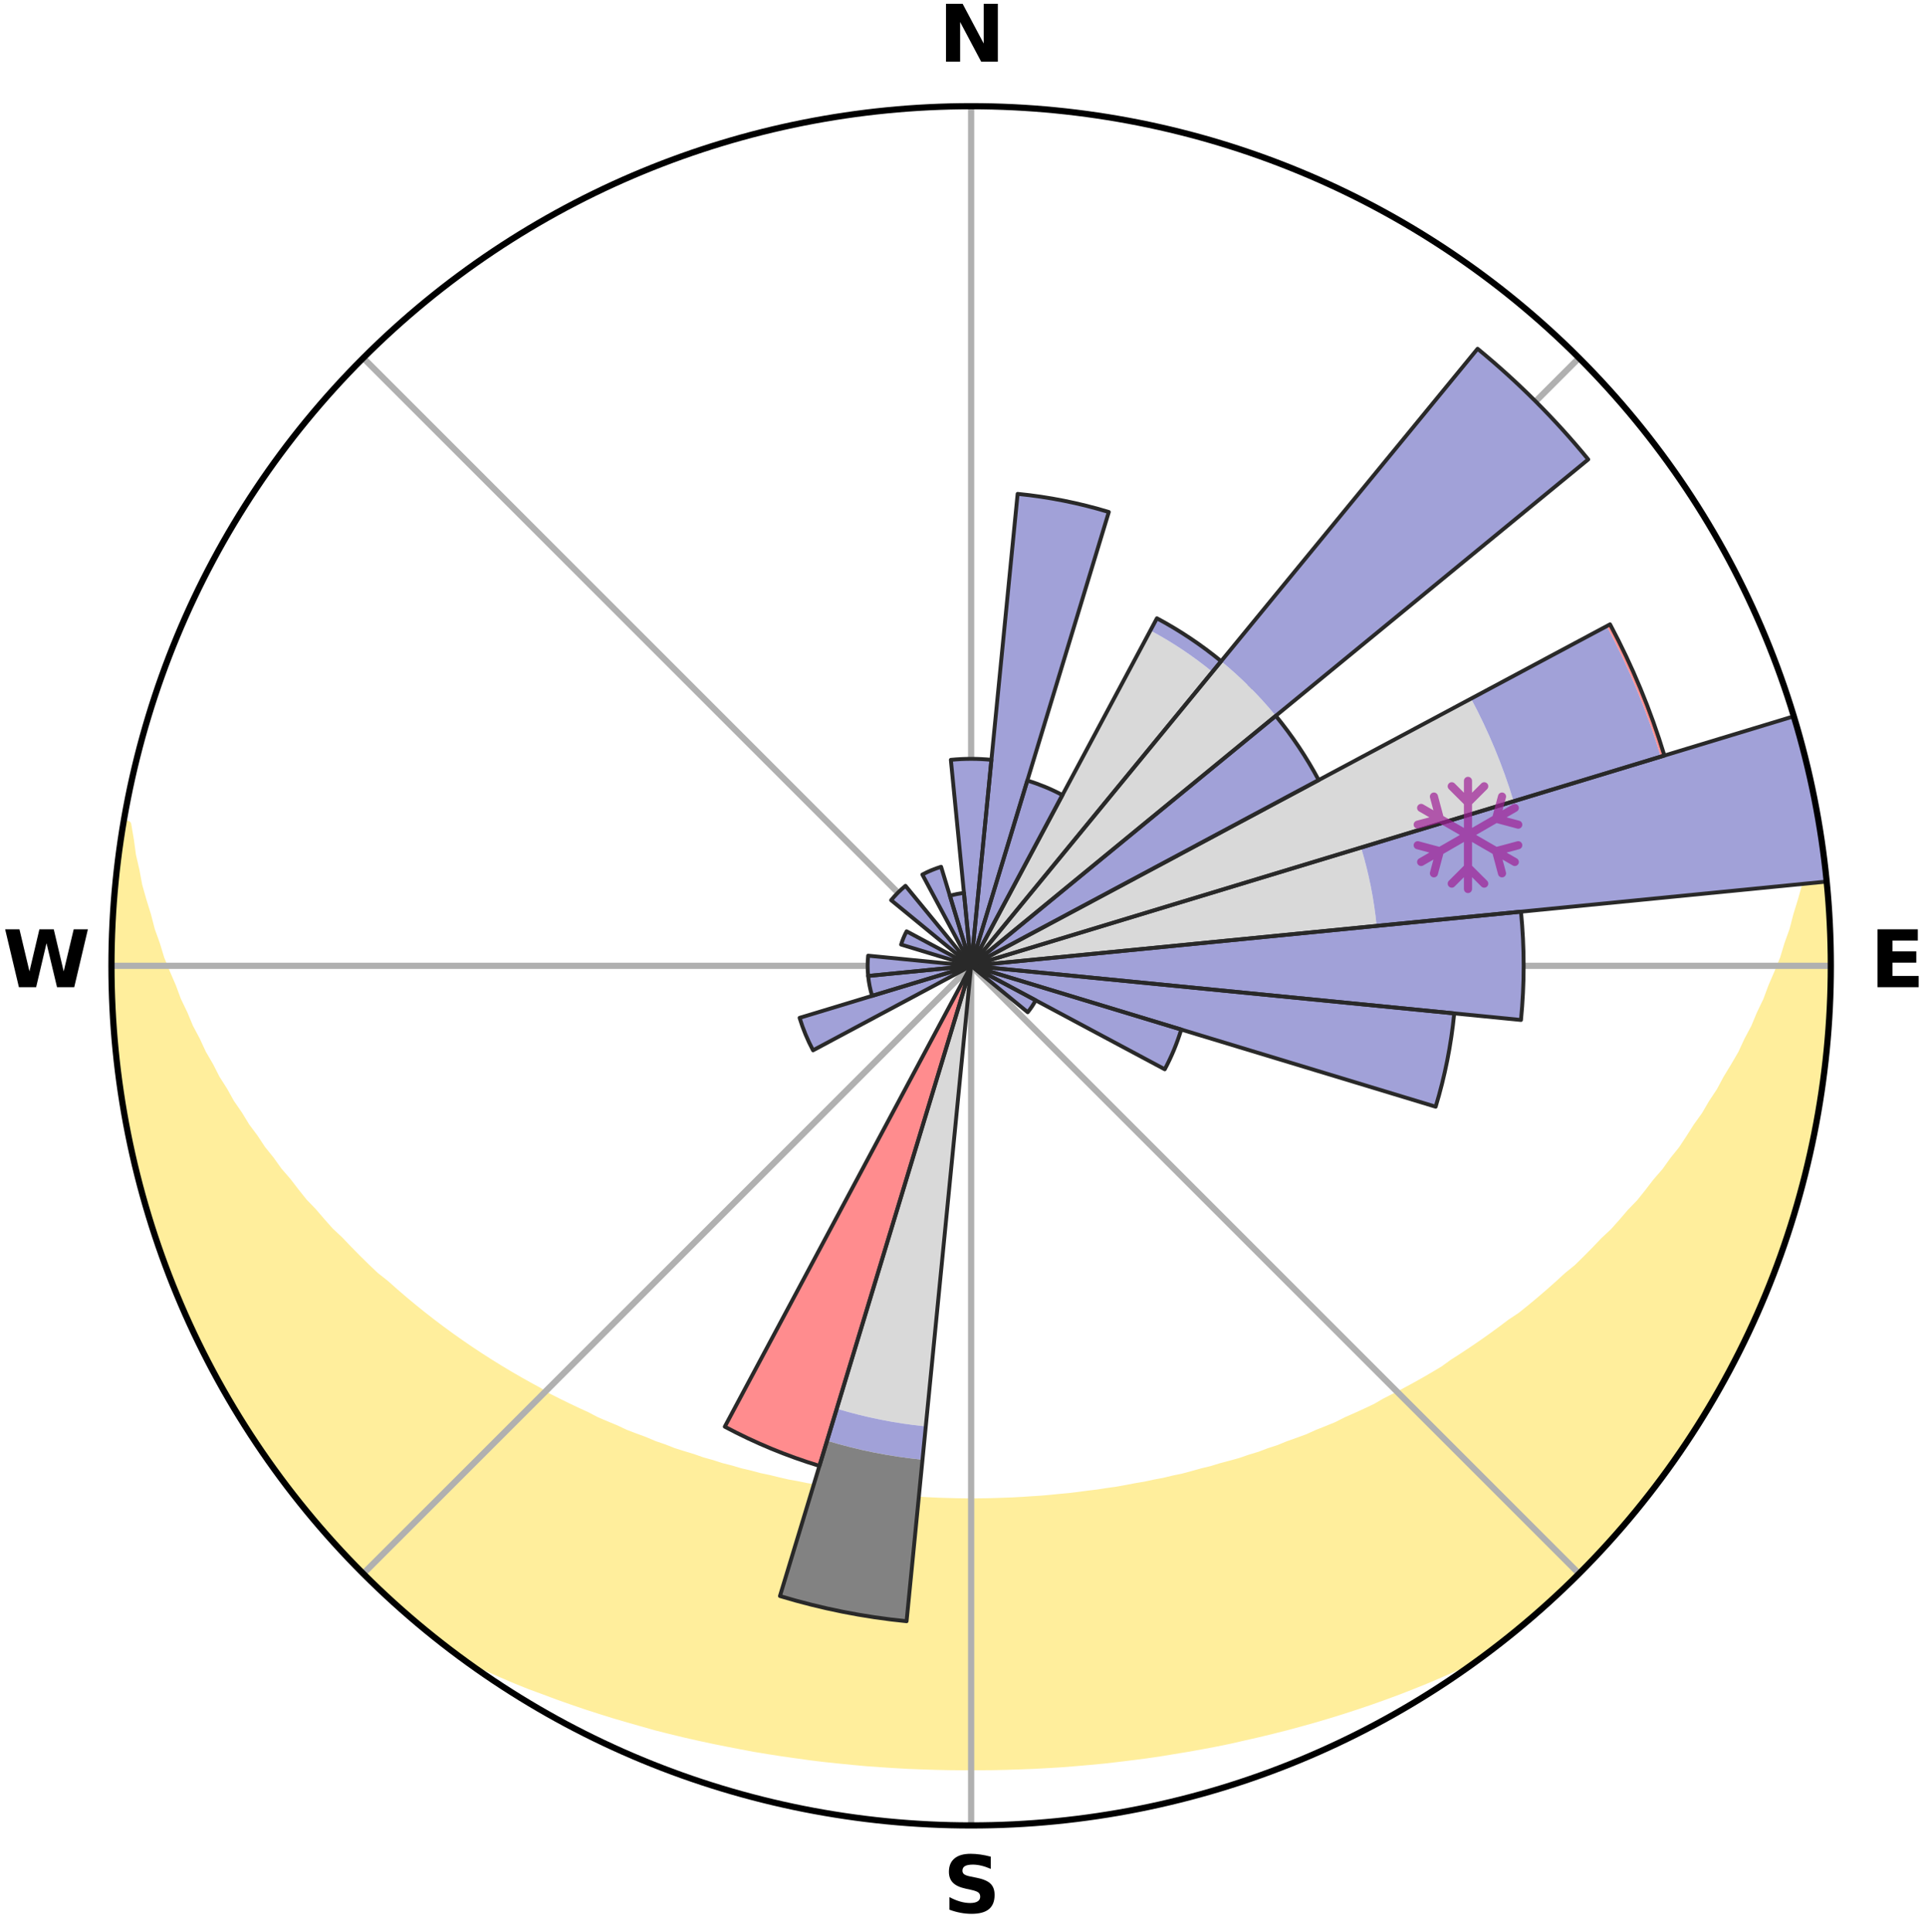 <?xml version="1.0" encoding="utf-8" standalone="no"?>
<!DOCTYPE svg PUBLIC "-//W3C//DTD SVG 1.1//EN"
  "http://www.w3.org/Graphics/SVG/1.1/DTD/svg11.dtd">
<svg xmlns:xlink="http://www.w3.org/1999/xlink" width="248.41pt" height="249.158pt" viewBox="0 0 248.41 249.158" xmlns="http://www.w3.org/2000/svg" version="1.1">
 <title>Ski Rose for Игора (Igora)</title>
 <defs>
  <style type="text/css">*{stroke-linejoin: round; stroke-linecap: butt}</style>
 </defs>
 <g id="figure_1">
  <g id="patch_1">
   <path d="M 0 249.158 
L 248.41 249.158 
L 248.41 0 
L 0 0 
z
" style="fill: #ffffff"/>
  </g>
  <g id="axes_1">
   <g id="patch_2">
    <path d="M 236.135 124.579 
C 236.135 110.018 233.267 95.599 227.695 82.147 
C 222.122 68.695 213.955 56.471 203.659 46.175 
C 193.363 35.879 181.139 27.711 167.687 22.139 
C 154.235 16.567 139.815 13.699 125.255 13.699 
C 110.694 13.699 96.275 16.567 82.823 22.139 
C 69.371 27.711 57.147 35.879 46.851 46.175 
C 36.555 56.471 28.387 68.695 22.815 82.147 
C 17.243 95.599 14.375 110.018 14.375 124.579 
C 14.375 139.14 17.243 153.559 22.815 167.011 
C 28.387 180.463 36.555 192.687 46.851 202.983 
C 57.147 213.279 69.371 221.447 82.823 227.019 
C 96.275 232.591 110.694 235.459 125.255 235.459 
C 139.815 235.459 154.235 232.591 167.687 227.019 
C 181.139 221.447 193.363 213.279 203.659 202.983 
C 213.955 192.687 222.122 180.463 227.695 167.011 
C 233.267 153.559 236.135 139.14 236.135 124.579 
M 125.255 124.579 
C 125.255 124.579 125.255 124.579 125.255 124.579 
C 125.255 124.579 125.255 124.579 125.255 124.579 
C 125.255 124.579 125.255 124.579 125.255 124.579 
C 125.255 124.579 125.255 124.579 125.255 124.579 
C 125.255 124.579 125.255 124.579 125.255 124.579 
C 125.255 124.579 125.255 124.579 125.255 124.579 
C 125.255 124.579 125.255 124.579 125.255 124.579 
C 125.255 124.579 125.255 124.579 125.255 124.579 
C 125.255 124.579 125.255 124.579 125.255 124.579 
C 125.255 124.579 125.255 124.579 125.255 124.579 
C 125.255 124.579 125.255 124.579 125.255 124.579 
C 125.255 124.579 125.255 124.579 125.255 124.579 
C 125.255 124.579 125.255 124.579 125.255 124.579 
C 125.255 124.579 125.255 124.579 125.255 124.579 
C 125.255 124.579 125.255 124.579 125.255 124.579 
C 125.255 124.579 125.255 124.579 125.255 124.579 
z
" style="fill: #ffffff"/>
   </g>
   <g id="PolyCollection_1">
    <defs>
     <path id="m1a61046121" d="M 234.572 -142.872 
L 234.324 -142.831 
L 233.988 -140.829 
L 233.727 -138.86 
L 233.279 -136.887 
L 232.919 -134.946 
L 232.374 -133.01 
L 231.784 -131.095 
L 231.298 -129.209 
L 230.629 -127.338 
L 230.07 -125.494 
L 229.328 -123.671 
L 228.553 -121.874 
L 227.894 -120.098 
L 227.055 -118.353 
L 226.335 -116.624 
L 225.437 -114.933 
L 224.66 -113.253 
L 223.707 -111.618 
L 222.73 -110.011 
L 221.874 -108.411 
L 220.848 -106.862 
L 219.944 -105.314 
L 218.874 -103.824 
L 217.926 -102.331 
L 216.957 -100.863 
L 215.826 -99.461 
L 214.818 -98.049 
L 213.653 -96.707 
L 212.608 -95.351 
L 211.546 -94.022 
L 210.335 -92.769 
L 209.242 -91.496 
L 208.134 -90.249 
L 206.885 -89.085 
L 205.751 -87.895 
L 204.604 -86.732 
L 203.445 -85.595 
L 202.155 -84.547 
L 200.976 -83.466 
L 199.787 -82.411 
L 198.589 -81.382 
L 197.382 -80.379 
L 196.167 -79.403 
L 194.84 -78.522 
L 193.613 -77.598 
L 192.381 -76.699 
L 191.142 -75.825 
L 189.899 -74.976 
L 188.652 -74.151 
L 187.401 -73.35 
L 186.233 -72.499 
L 184.973 -71.745 
L 183.711 -71.014 
L 182.447 -70.306 
L 181.181 -69.621 
L 179.914 -68.957 
L 178.647 -68.315 
L 177.449 -67.62 
L 176.179 -67.02 
L 174.909 -66.441 
L 173.641 -65.882 
L 172.432 -65.269 
L 171.163 -64.75 
L 169.897 -64.249 
L 168.683 -63.695 
L 167.417 -63.232 
L 166.155 -62.786 
L 164.938 -62.289 
L 163.678 -61.878 
L 162.46 -61.418 
L 161.203 -61.04 
L 159.984 -60.615 
L 158.732 -60.27 
L 157.483 -59.939 
L 156.265 -59.564 
L 155.021 -59.264 
L 153.803 -58.922 
L 152.586 -58.596 
L 151.347 -58.339 
L 150.131 -58.045 
L 148.897 -57.815 
L 147.682 -57.551 
L 146.453 -57.346 
L 145.24 -57.112 
L 144.026 -56.893 
L 142.803 -56.725 
L 141.591 -56.535 
L 140.372 -56.391 
L 139.161 -56.227 
L 137.951 -56.079 
L 136.736 -55.969 
L 135.527 -55.848 
L 134.318 -55.74 
L 133.107 -55.664 
L 131.898 -55.582 
L 130.69 -55.515 
L 129.482 -55.471 
L 128.274 -55.429 
L 127.066 -55.402 
L 125.859 -55.389 
L 124.651 -55.389 
L 123.443 -55.406 
L 122.236 -55.436 
L 121.028 -55.473 
L 119.821 -55.529 
L 118.613 -55.599 
L 117.403 -55.668 
L 116.195 -55.764 
L 114.987 -55.875 
L 113.775 -55.976 
L 112.565 -56.113 
L 111.356 -56.264 
L 110.14 -56.399 
L 108.929 -56.578 
L 107.709 -56.736 
L 106.497 -56.942 
L 105.285 -57.164 
L 104.06 -57.358 
L 102.847 -57.609 
L 101.617 -57.828 
L 100.403 -58.109 
L 99.188 -58.405 
L 97.952 -58.665 
L 96.737 -58.992 
L 95.497 -59.281 
L 94.28 -59.64 
L 93.036 -59.957 
L 91.819 -60.35 
L 90.57 -60.697 
L 89.354 -61.124 
L 88.101 -61.504 
L 86.845 -61.899 
L 85.629 -62.379 
L 84.37 -62.808 
L 83.156 -63.325 
L 81.894 -63.79 
L 80.63 -64.273 
L 79.42 -64.846 
L 78.156 -65.367 
L 76.889 -65.907 
L 75.685 -66.54 
L 74.42 -67.12 
L 73.154 -67.721 
L 71.888 -68.342 
L 70.622 -68.984 
L 69.433 -69.723 
L 68.171 -70.409 
L 66.911 -71.117 
L 65.652 -71.847 
L 64.396 -72.601 
L 63.143 -73.378 
L 61.893 -74.179 
L 60.647 -75.004 
L 59.406 -75.853 
L 58.169 -76.727 
L 56.938 -77.626 
L 55.713 -78.55 
L 54.495 -79.5 
L 53.284 -80.475 
L 52.081 -81.476 
L 50.887 -82.504 
L 49.701 -83.557 
L 48.408 -84.575 
L 47.241 -85.683 
L 46.086 -86.818 
L 44.943 -87.979 
L 43.813 -89.167 
L 42.568 -90.329 
L 41.463 -91.573 
L 40.374 -92.843 
L 39.167 -94.094 
L 38.109 -95.42 
L 37.068 -96.774 
L 35.907 -98.113 
L 34.901 -99.522 
L 33.775 -100.921 
L 32.809 -102.385 
L 31.721 -103.843 
L 30.797 -105.361 
L 29.751 -106.879 
L 28.874 -108.45 
L 27.874 -110.025 
L 27.046 -111.65 
L 26.097 -113.281 
L 25.322 -114.957 
L 24.427 -116.644 
L 23.71 -118.368 
L 22.873 -120.109 
L 22.216 -121.881 
L 21.443 -123.673 
L 20.703 -125.491 
L 20.145 -127.331 
L 19.477 -129.197 
L 18.992 -131.078 
L 18.401 -132.989 
L 17.854 -134.921 
L 17.493 -136.857 
L 17.04 -138.826 
L 16.774 -140.792 
L 16.432 -142.79 
L 15.935 -142.873 
L 15.935 -142.873 
L 15.634 -140.962 
L 15.427 -139.038 
L 15.13 -137.126 
L 14.929 -135.202 
L 14.824 -133.27 
L 14.626 -131.345 
L 14.588 -129.411 
L 14.457 -127.48 
L 14.423 -125.546 
L 14.485 -123.612 
L 14.454 -121.678 
L 14.518 -119.744 
L 14.68 -117.816 
L 14.749 -115.882 
L 14.976 -113.96 
L 15.111 -112.03 
L 15.336 -110.108 
L 15.661 -108.2 
L 16.017 -106.299 
L 16.283 -104.382 
L 16.633 -102.48 
L 17.085 -100.598 
L 17.448 -98.697 
L 17.964 -96.832 
L 18.437 -94.956 
L 19.014 -93.109 
L 19.621 -91.273 
L 20.145 -89.41 
L 20.741 -87.569 
L 21.44 -85.764 
L 22.095 -83.943 
L 22.855 -82.164 
L 23.644 -80.397 
L 24.388 -78.612 
L 25.236 -76.873 
L 26.113 -75.149 
L 26.919 -73.389 
L 27.882 -71.71 
L 28.845 -70.033 
L 29.742 -68.318 
L 30.788 -66.69 
L 31.746 -65.007 
L 32.823 -63.4 
L 33.951 -61.828 
L 34.999 -60.2 
L 36.182 -58.669 
L 37.289 -57.08 
L 38.528 -55.594 
L 39.72 -54.07 
L 40.945 -52.572 
L 42.243 -51.136 
L 43.528 -49.691 
L 44.847 -48.275 
L 46.198 -46.89 
L 47.542 -45.498 
L 48.94 -44.159 
L 50.387 -42.875 
L 51.798 -41.551 
L 53.249 -40.271 
L 54.735 -39.032 
L 56.242 -37.818 
L 57.757 -36.614 
L 59.475 -35.683 
L 61.239 -34.832 
L 63.007 -34.008 
L 64.787 -33.222 
L 66.57 -32.462 
L 68.362 -31.739 
L 70.176 -31.074 
L 71.972 -30.402 
L 73.775 -29.765 
L 75.577 -29.149 
L 77.385 -28.566 
L 79.19 -28.003 
L 81 -27.472 
L 82.808 -26.958 
L 84.607 -26.447 
L 86.42 -25.99 
L 88.229 -25.55 
L 90.042 -25.14 
L 91.851 -24.746 
L 93.663 -24.382 
L 95.471 -24.032 
L 97.275 -23.689 
L 99.086 -23.391 
L 100.894 -23.108 
L 102.703 -22.853 
L 104.507 -22.6 
L 106.313 -22.38 
L 108.121 -22.188 
L 109.926 -22.009 
L 111.729 -21.843 
L 113.535 -21.713 
L 115.339 -21.595 
L 117.142 -21.493 
L 118.946 -21.424 
L 120.748 -21.365 
L 122.551 -21.328 
L 124.354 -21.314 
L 126.156 -21.315 
L 127.959 -21.329 
L 129.761 -21.367 
L 131.564 -21.427 
L 133.368 -21.496 
L 135.171 -21.595 
L 136.976 -21.704 
L 138.78 -21.848 
L 140.584 -22.007 
L 142.391 -22.177 
L 144.195 -22.386 
L 146.001 -22.607 
L 147.81 -22.84 
L 149.617 -23.103 
L 151.421 -23.4 
L 153.232 -23.698 
L 155.04 -24.025 
L 156.852 -24.366 
L 158.661 -24.738 
L 160.464 -25.151 
L 162.276 -25.561 
L 164.085 -26.002 
L 165.898 -26.459 
L 167.706 -26.948 
L 169.518 -27.453 
L 171.325 -27.991 
L 173.134 -28.547 
L 174.939 -29.137 
L 176.745 -29.746 
L 178.545 -30.389 
L 180.345 -31.054 
L 182.138 -31.754 
L 183.93 -32.477 
L 185.713 -33.237 
L 187.493 -34.023 
L 189.285 -34.812 
L 191.045 -35.669 
L 192.752 -36.614 
L 194.273 -37.811 
L 195.771 -39.036 
L 197.262 -40.27 
L 198.702 -41.562 
L 200.15 -42.846 
L 201.57 -44.16 
L 202.951 -45.515 
L 204.339 -46.863 
L 205.656 -48.281 
L 206.983 -49.689 
L 208.277 -51.128 
L 209.532 -52.599 
L 210.764 -54.091 
L 212.023 -55.561 
L 213.192 -57.103 
L 214.381 -58.629 
L 215.449 -60.244 
L 216.604 -61.797 
L 217.683 -63.402 
L 218.686 -65.057 
L 219.784 -66.651 
L 220.721 -68.345 
L 221.72 -70.002 
L 222.688 -71.677 
L 223.553 -73.408 
L 224.456 -75.119 
L 225.328 -76.847 
L 226.083 -78.629 
L 226.888 -80.388 
L 227.676 -82.155 
L 228.415 -83.943 
L 229.01 -85.787 
L 229.691 -87.596 
L 230.329 -89.422 
L 230.933 -91.259 
L 231.508 -93.105 
L 232.044 -94.964 
L 232.547 -96.831 
L 233.016 -98.708 
L 233.451 -100.593 
L 233.849 -102.485 
L 234.215 -104.384 
L 234.547 -106.29 
L 234.845 -108.201 
L 235.102 -110.117 
L 235.331 -112.038 
L 235.525 -113.961 
L 235.685 -115.888 
L 235.802 -117.818 
L 236.02 -119.743 
L 236.078 -121.677 
L 236.101 -123.612 
L 236.08 -125.546 
L 236.036 -127.48 
L 235.957 -129.412 
L 235.845 -131.343 
L 235.688 -133.27 
L 235.508 -135.195 
L 235.421 -137.131 
L 235.174 -139.05 
L 234.884 -140.963 
L 234.572 -142.872 
z
" style="stroke: #ffee9c"/>
    </defs>
    <g clip-path="url(#pabc09aea6c)">
     <use xlink:href="#m1a61046121" x="0" y="249.158" style="fill: #ffee9c; stroke: #ffee9c"/>
    </g>
   </g>
   <g id="matplotlib.axis_1">
    <g id="xtick_1">
     <g id="line2d_1">
      <path d="M 125.255 124.579 
L 125.255 13.699 
" clip-path="url(#pabc09aea6c)" style="fill: none; stroke: #b0b0b0; stroke-width: 0.8; stroke-linecap: square"/>
     </g>
     <g id="text_1">
      <!-- N -->
      <g transform="translate(121.07 7.958) scale(0.1 -0.1)">
       <defs>
        <path id="DejaVuSans-Bold-4e" d="M 588 4666 
L 1931 4666 
L 3628 1466 
L 3628 4666 
L 4769 4666 
L 4769 0 
L 3425 0 
L 1728 3200 
L 1728 0 
L 588 0 
L 588 4666 
z
" transform="scale(0.016)"/>
       </defs>
       <use xlink:href="#DejaVuSans-Bold-4e"/>
      </g>
     </g>
    </g>
    <g id="xtick_2">
     <g id="line2d_2">
      <path d="M 125.255 124.579 
L 203.659 46.175 
" clip-path="url(#pabc09aea6c)" style="fill: none; stroke: #b0b0b0; stroke-width: 0.8; stroke-linecap: square"/>
     </g>
    </g>
    <g id="xtick_3">
     <g id="line2d_3">
      <path d="M 125.255 124.579 
L 236.135 124.579 
" clip-path="url(#pabc09aea6c)" style="fill: none; stroke: #b0b0b0; stroke-width: 0.8; stroke-linecap: square"/>
     </g>
     <g id="text_2">
      <!-- E -->
      <g transform="translate(241.219 127.338) scale(0.1 -0.1)">
       <defs>
        <path id="DejaVuSans-Bold-45" d="M 588 4666 
L 3834 4666 
L 3834 3756 
L 1791 3756 
L 1791 2888 
L 3713 2888 
L 3713 1978 
L 1791 1978 
L 1791 909 
L 3903 909 
L 3903 0 
L 588 0 
L 588 4666 
z
" transform="scale(0.016)"/>
       </defs>
       <use xlink:href="#DejaVuSans-Bold-45"/>
      </g>
     </g>
    </g>
    <g id="xtick_4">
     <g id="line2d_4">
      <path d="M 125.255 124.579 
L 203.659 202.983 
" clip-path="url(#pabc09aea6c)" style="fill: none; stroke: #b0b0b0; stroke-width: 0.8; stroke-linecap: square"/>
     </g>
    </g>
    <g id="xtick_5">
     <g id="line2d_5">
      <path d="M 125.255 124.579 
L 125.255 235.459 
" clip-path="url(#pabc09aea6c)" style="fill: none; stroke: #b0b0b0; stroke-width: 0.8; stroke-linecap: square"/>
     </g>
     <g id="text_3">
      <!-- S -->
      <g transform="translate(121.654 246.718) scale(0.1 -0.1)">
       <defs>
        <path id="DejaVuSans-Bold-53" d="M 3834 4519 
L 3834 3531 
Q 3450 3703 3084 3790 
Q 2719 3878 2394 3878 
Q 1963 3878 1756 3759 
Q 1550 3641 1550 3391 
Q 1550 3203 1689 3098 
Q 1828 2994 2194 2919 
L 2706 2816 
Q 3484 2659 3812 2340 
Q 4141 2022 4141 1434 
Q 4141 663 3683 286 
Q 3225 -91 2284 -91 
Q 1841 -91 1394 -6 
Q 947 78 500 244 
L 500 1259 
Q 947 1022 1364 901 
Q 1781 781 2169 781 
Q 2563 781 2772 912 
Q 2981 1044 2981 1288 
Q 2981 1506 2839 1625 
Q 2697 1744 2272 1838 
L 1806 1941 
Q 1106 2091 782 2419 
Q 459 2747 459 3303 
Q 459 4000 909 4375 
Q 1359 4750 2203 4750 
Q 2588 4750 2994 4692 
Q 3400 4634 3834 4519 
z
" transform="scale(0.016)"/>
       </defs>
       <use xlink:href="#DejaVuSans-Bold-53"/>
      </g>
     </g>
    </g>
    <g id="xtick_6">
     <g id="line2d_6">
      <path d="M 125.255 124.579 
L 46.851 202.983 
" clip-path="url(#pabc09aea6c)" style="fill: none; stroke: #b0b0b0; stroke-width: 0.8; stroke-linecap: square"/>
     </g>
    </g>
    <g id="xtick_7">
     <g id="line2d_7">
      <path d="M 125.255 124.579 
L 14.375 124.579 
" clip-path="url(#pabc09aea6c)" style="fill: none; stroke: #b0b0b0; stroke-width: 0.8; stroke-linecap: square"/>
     </g>
     <g id="text_4">
      <!-- W -->
      <g transform="translate(0.36 127.338) scale(0.1 -0.1)">
       <defs>
        <path id="DejaVuSans-Bold-57" d="M 191 4666 
L 1344 4666 
L 2150 1275 
L 2950 4666 
L 4109 4666 
L 4909 1275 
L 5716 4666 
L 6859 4666 
L 5759 0 
L 4372 0 
L 3525 3547 
L 2688 0 
L 1300 0 
L 191 4666 
z
" transform="scale(0.016)"/>
       </defs>
       <use xlink:href="#DejaVuSans-Bold-57"/>
      </g>
     </g>
    </g>
    <g id="xtick_8">
     <g id="line2d_8">
      <path d="M 125.255 124.579 
L 46.851 46.175 
" clip-path="url(#pabc09aea6c)" style="fill: none; stroke: #b0b0b0; stroke-width: 0.8; stroke-linecap: square"/>
     </g>
    </g>
   </g>
   <g id="matplotlib.axis_2"/>
   <g id="patch_3">
    <path d="M 125.255 124.579 
C 125.255 124.579 125.255 124.579 125.255 124.579 
C 125.255 124.579 125.255 124.579 125.255 124.579 
L 125.255 124.579 
C 125.255 124.579 125.255 124.579 125.255 124.579 
C 125.255 124.579 125.255 124.579 125.255 124.579 
z
" clip-path="url(#pabc09aea6c)" style="fill: #d9d9d9"/>
   </g>
   <g id="patch_4">
    <path d="M 125.255 124.579 
C 125.255 124.579 125.255 124.579 125.255 124.579 
C 125.255 124.579 125.255 124.579 125.255 124.579 
L 125.255 124.579 
C 125.255 124.579 125.255 124.579 125.255 124.579 
C 125.255 124.579 125.255 124.579 125.255 124.579 
z
" clip-path="url(#pabc09aea6c)" style="fill: #d9d9d9"/>
   </g>
   <g id="patch_5">
    <path d="M 125.255 124.579 
C 125.255 124.579 125.255 124.579 125.255 124.579 
C 125.255 124.579 125.255 124.579 125.255 124.579 
L 125.255 124.579 
C 125.255 124.579 125.255 124.579 125.255 124.579 
C 125.255 124.579 125.255 124.579 125.255 124.579 
z
" clip-path="url(#pabc09aea6c)" style="fill: #d9d9d9"/>
   </g>
   <g id="patch_6">
    <path d="M 125.255 124.579 
C 125.255 124.579 125.255 124.579 125.255 124.579 
C 125.255 124.579 125.255 124.579 125.255 124.579 
L 156.369 86.667 
C 155.128 85.648 153.838 84.691 152.503 83.8 
C 151.168 82.908 149.79 82.082 148.375 81.325 
z
" clip-path="url(#pabc09aea6c)" style="fill: #d9d9d9"/>
   </g>
   <g id="patch_7">
    <path d="M 125.255 124.579 
C 125.255 124.579 125.255 124.579 125.255 124.579 
C 125.255 124.579 125.255 124.579 125.255 124.579 
L 164.546 92.333 
C 163.491 91.047 162.373 89.814 161.196 88.637 
C 160.02 87.461 158.787 86.343 157.501 85.288 
z
" clip-path="url(#pabc09aea6c)" style="fill: #d9d9d9"/>
   </g>
   <g id="patch_8">
    <path d="M 125.255 124.579 
C 125.255 124.579 125.255 124.579 125.255 124.579 
C 125.255 124.579 125.255 124.579 125.255 124.579 
L 125.255 124.579 
C 125.255 124.579 125.255 124.579 125.255 124.579 
C 125.255 124.579 125.255 124.579 125.255 124.579 
z
" clip-path="url(#pabc09aea6c)" style="fill: #d9d9d9"/>
   </g>
   <g id="patch_9">
    <path d="M 125.255 124.579 
C 125.255 124.579 125.255 124.579 125.255 124.579 
C 125.255 124.579 125.255 124.579 125.255 124.579 
L 195.219 103.356 
C 194.524 101.066 193.717 98.811 192.802 96.6 
C 191.886 94.389 190.862 92.225 189.734 90.114 
z
" clip-path="url(#pabc09aea6c)" style="fill: #d9d9d9"/>
   </g>
   <g id="patch_10">
    <path d="M 125.255 124.579 
C 125.255 124.579 125.255 124.579 125.255 124.579 
C 125.255 124.579 125.255 124.579 125.255 124.579 
L 177.554 119.428 
C 177.386 117.716 177.133 116.014 176.798 114.327 
C 176.462 112.639 176.044 110.97 175.545 109.324 
z
" clip-path="url(#pabc09aea6c)" style="fill: #d9d9d9"/>
   </g>
   <g id="patch_11">
    <path d="M 125.255 124.579 
C 125.255 124.579 125.255 124.579 125.255 124.579 
C 125.255 124.579 125.255 124.579 125.255 124.579 
L 125.255 124.579 
C 125.255 124.579 125.255 124.579 125.255 124.579 
C 125.255 124.579 125.255 124.579 125.255 124.579 
z
" clip-path="url(#pabc09aea6c)" style="fill: #d9d9d9"/>
   </g>
   <g id="patch_12">
    <path d="M 125.255 124.579 
C 125.255 124.579 125.255 124.579 125.255 124.579 
C 125.255 124.579 125.255 124.579 125.255 124.579 
L 125.255 124.579 
C 125.255 124.579 125.255 124.579 125.255 124.579 
C 125.255 124.579 125.255 124.579 125.255 124.579 
z
" clip-path="url(#pabc09aea6c)" style="fill: #d9d9d9"/>
   </g>
   <g id="patch_13">
    <path d="M 125.255 124.579 
C 125.255 124.579 125.255 124.579 125.255 124.579 
C 125.255 124.579 125.255 124.579 125.255 124.579 
L 125.255 124.579 
C 125.255 124.579 125.255 124.579 125.255 124.579 
C 125.255 124.579 125.255 124.579 125.255 124.579 
z
" clip-path="url(#pabc09aea6c)" style="fill: #d9d9d9"/>
   </g>
   <g id="patch_14">
    <path d="M 125.255 124.579 
C 125.255 124.579 125.255 124.579 125.255 124.579 
C 125.255 124.579 125.255 124.579 125.255 124.579 
L 125.255 124.579 
C 125.255 124.579 125.255 124.579 125.255 124.579 
C 125.255 124.579 125.255 124.579 125.255 124.579 
z
" clip-path="url(#pabc09aea6c)" style="fill: #d9d9d9"/>
   </g>
   <g id="patch_15">
    <path d="M 125.255 124.579 
C 125.255 124.579 125.255 124.579 125.255 124.579 
C 125.255 124.579 125.255 124.579 125.255 124.579 
L 125.255 124.579 
C 125.255 124.579 125.255 124.579 125.255 124.579 
C 125.255 124.579 125.255 124.579 125.255 124.579 
z
" clip-path="url(#pabc09aea6c)" style="fill: #d9d9d9"/>
   </g>
   <g id="patch_16">
    <path d="M 125.255 124.579 
C 125.255 124.579 125.255 124.579 125.255 124.579 
C 125.255 124.579 125.255 124.579 125.255 124.579 
L 125.255 124.579 
C 125.255 124.579 125.255 124.579 125.255 124.579 
C 125.255 124.579 125.255 124.579 125.255 124.579 
z
" clip-path="url(#pabc09aea6c)" style="fill: #d9d9d9"/>
   </g>
   <g id="patch_17">
    <path d="M 125.255 124.579 
C 125.255 124.579 125.255 124.579 125.255 124.579 
C 125.255 124.579 125.255 124.579 125.255 124.579 
L 125.255 124.579 
C 125.255 124.579 125.255 124.579 125.255 124.579 
C 125.255 124.579 125.255 124.579 125.255 124.579 
z
" clip-path="url(#pabc09aea6c)" style="fill: #d9d9d9"/>
   </g>
   <g id="patch_18">
    <path d="M 125.255 124.579 
C 125.255 124.579 125.255 124.579 125.255 124.579 
C 125.255 124.579 125.255 124.579 125.255 124.579 
L 125.255 124.579 
C 125.255 124.579 125.255 124.579 125.255 124.579 
C 125.255 124.579 125.255 124.579 125.255 124.579 
z
" clip-path="url(#pabc09aea6c)" style="fill: #d9d9d9"/>
   </g>
   <g id="patch_19">
    <path d="M 125.255 124.579 
C 125.255 124.579 125.255 124.579 125.255 124.579 
C 125.255 124.579 125.255 124.579 125.255 124.579 
L 125.255 124.579 
C 125.255 124.579 125.255 124.579 125.255 124.579 
C 125.255 124.579 125.255 124.579 125.255 124.579 
z
" clip-path="url(#pabc09aea6c)" style="fill: #d9d9d9"/>
   </g>
   <g id="patch_20">
    <path d="M 125.255 124.579 
C 125.255 124.579 125.255 124.579 125.255 124.579 
C 125.255 124.579 125.255 124.579 125.255 124.579 
L 107.926 181.704 
C 109.796 182.272 111.692 182.747 113.609 183.128 
C 115.525 183.509 117.459 183.796 119.404 183.987 
z
" clip-path="url(#pabc09aea6c)" style="fill: #d9d9d9"/>
   </g>
   <g id="patch_21">
    <path d="M 125.255 124.579 
C 125.255 124.579 125.255 124.579 125.255 124.579 
C 125.255 124.579 125.255 124.579 125.255 124.579 
L 125.255 124.579 
C 125.255 124.579 125.255 124.579 125.255 124.579 
C 125.255 124.579 125.255 124.579 125.255 124.579 
z
" clip-path="url(#pabc09aea6c)" style="fill: #d9d9d9"/>
   </g>
   <g id="patch_22">
    <path d="M 125.255 124.579 
C 125.255 124.579 125.255 124.579 125.255 124.579 
C 125.255 124.579 125.255 124.579 125.255 124.579 
L 125.255 124.579 
C 125.255 124.579 125.255 124.579 125.255 124.579 
C 125.255 124.579 125.255 124.579 125.255 124.579 
z
" clip-path="url(#pabc09aea6c)" style="fill: #d9d9d9"/>
   </g>
   <g id="patch_23">
    <path d="M 125.255 124.579 
C 125.255 124.579 125.255 124.579 125.255 124.579 
C 125.255 124.579 125.255 124.579 125.255 124.579 
L 125.255 124.579 
C 125.255 124.579 125.255 124.579 125.255 124.579 
C 125.255 124.579 125.255 124.579 125.255 124.579 
z
" clip-path="url(#pabc09aea6c)" style="fill: #d9d9d9"/>
   </g>
   <g id="patch_24">
    <path d="M 125.255 124.579 
C 125.255 124.579 125.255 124.579 125.255 124.579 
C 125.255 124.579 125.255 124.579 125.255 124.579 
L 125.255 124.579 
C 125.255 124.579 125.255 124.579 125.255 124.579 
C 125.255 124.579 125.255 124.579 125.255 124.579 
z
" clip-path="url(#pabc09aea6c)" style="fill: #d9d9d9"/>
   </g>
   <g id="patch_25">
    <path d="M 125.255 124.579 
C 125.255 124.579 125.255 124.579 125.255 124.579 
C 125.255 124.579 125.255 124.579 125.255 124.579 
L 125.255 124.579 
C 125.255 124.579 125.255 124.579 125.255 124.579 
C 125.255 124.579 125.255 124.579 125.255 124.579 
z
" clip-path="url(#pabc09aea6c)" style="fill: #d9d9d9"/>
   </g>
   <g id="patch_26">
    <path d="M 125.255 124.579 
C 125.255 124.579 125.255 124.579 125.255 124.579 
C 125.255 124.579 125.255 124.579 125.255 124.579 
L 125.255 124.579 
C 125.255 124.579 125.255 124.579 125.255 124.579 
C 125.255 124.579 125.255 124.579 125.255 124.579 
z
" clip-path="url(#pabc09aea6c)" style="fill: #d9d9d9"/>
   </g>
   <g id="patch_27">
    <path d="M 125.255 124.579 
C 125.255 124.579 125.255 124.579 125.255 124.579 
C 125.255 124.579 125.255 124.579 125.255 124.579 
L 125.255 124.579 
C 125.255 124.579 125.255 124.579 125.255 124.579 
C 125.255 124.579 125.255 124.579 125.255 124.579 
z
" clip-path="url(#pabc09aea6c)" style="fill: #d9d9d9"/>
   </g>
   <g id="patch_28">
    <path d="M 125.255 124.579 
C 125.255 124.579 125.255 124.579 125.255 124.579 
C 125.255 124.579 125.255 124.579 125.255 124.579 
L 125.255 124.579 
C 125.255 124.579 125.255 124.579 125.255 124.579 
C 125.255 124.579 125.255 124.579 125.255 124.579 
z
" clip-path="url(#pabc09aea6c)" style="fill: #d9d9d9"/>
   </g>
   <g id="patch_29">
    <path d="M 125.255 124.579 
C 125.255 124.579 125.255 124.579 125.255 124.579 
C 125.255 124.579 125.255 124.579 125.255 124.579 
L 125.255 124.579 
C 125.255 124.579 125.255 124.579 125.255 124.579 
C 125.255 124.579 125.255 124.579 125.255 124.579 
z
" clip-path="url(#pabc09aea6c)" style="fill: #d9d9d9"/>
   </g>
   <g id="patch_30">
    <path d="M 125.255 124.579 
C 125.255 124.579 125.255 124.579 125.255 124.579 
C 125.255 124.579 125.255 124.579 125.255 124.579 
L 125.255 124.579 
C 125.255 124.579 125.255 124.579 125.255 124.579 
C 125.255 124.579 125.255 124.579 125.255 124.579 
z
" clip-path="url(#pabc09aea6c)" style="fill: #d9d9d9"/>
   </g>
   <g id="patch_31">
    <path d="M 125.255 124.579 
C 125.255 124.579 125.255 124.579 125.255 124.579 
C 125.255 124.579 125.255 124.579 125.255 124.579 
L 125.255 124.579 
C 125.255 124.579 125.255 124.579 125.255 124.579 
C 125.255 124.579 125.255 124.579 125.255 124.579 
z
" clip-path="url(#pabc09aea6c)" style="fill: #d9d9d9"/>
   </g>
   <g id="patch_32">
    <path d="M 125.255 124.579 
C 125.255 124.579 125.255 124.579 125.255 124.579 
C 125.255 124.579 125.255 124.579 125.255 124.579 
L 125.255 124.579 
C 125.255 124.579 125.255 124.579 125.255 124.579 
C 125.255 124.579 125.255 124.579 125.255 124.579 
z
" clip-path="url(#pabc09aea6c)" style="fill: #d9d9d9"/>
   </g>
   <g id="patch_33">
    <path d="M 125.255 124.579 
C 125.255 124.579 125.255 124.579 125.255 124.579 
C 125.255 124.579 125.255 124.579 125.255 124.579 
L 125.255 124.579 
C 125.255 124.579 125.255 124.579 125.255 124.579 
C 125.255 124.579 125.255 124.579 125.255 124.579 
z
" clip-path="url(#pabc09aea6c)" style="fill: #d9d9d9"/>
   </g>
   <g id="patch_34">
    <path d="M 125.255 124.579 
C 125.255 124.579 125.255 124.579 125.255 124.579 
C 125.255 124.579 125.255 124.579 125.255 124.579 
L 125.255 124.579 
C 125.255 124.579 125.255 124.579 125.255 124.579 
C 125.255 124.579 125.255 124.579 125.255 124.579 
z
" clip-path="url(#pabc09aea6c)" style="fill: #d9d9d9"/>
   </g>
   <g id="patch_35">
    <path d="M 125.255 124.579 
C 125.255 124.579 125.255 124.579 125.255 124.579 
C 125.255 124.579 125.255 124.579 125.255 124.579 
L 127.872 98.011 
C 127.002 97.925 126.129 97.882 125.255 97.882 
C 124.381 97.882 123.508 97.925 122.638 98.011 
z
" clip-path="url(#pabc09aea6c)" style="fill: #a1a1d8"/>
   </g>
   <g id="patch_36">
    <path d="M 125.255 124.579 
C 125.255 124.579 125.255 124.579 125.255 124.579 
C 125.255 124.579 125.255 124.579 125.255 124.579 
L 143.012 66.043 
C 141.096 65.462 139.152 64.975 137.189 64.584 
C 135.225 64.194 133.243 63.9 131.251 63.704 
z
" clip-path="url(#pabc09aea6c)" style="fill: #a1a1d8"/>
   </g>
   <g id="patch_37">
    <path d="M 125.255 124.579 
C 125.255 124.579 125.255 124.579 125.255 124.579 
C 125.255 124.579 125.255 124.579 125.255 124.579 
L 137.027 102.555 
C 136.306 102.17 135.567 101.82 134.811 101.507 
C 134.056 101.195 133.286 100.919 132.504 100.682 
z
" clip-path="url(#pabc09aea6c)" style="fill: #a1a1d8"/>
   </g>
   <g id="patch_38">
    <path d="M 148.375 81.325 
C 149.79 82.082 151.168 82.908 152.503 83.8 
C 153.838 84.691 155.128 85.648 156.369 86.667 
L 157.501 85.288 
C 156.214 84.232 154.877 83.24 153.494 82.316 
C 152.111 81.392 150.683 80.536 149.216 79.752 
z
" clip-path="url(#pabc09aea6c)" style="fill: #a1a1d8"/>
   </g>
   <g id="patch_39">
    <path d="M 157.501 85.288 
C 158.787 86.343 160.02 87.461 161.196 88.637 
C 162.373 89.814 163.491 91.047 164.546 92.333 
L 204.847 59.259 
C 202.709 56.654 200.445 54.155 198.062 51.772 
C 195.679 49.389 193.18 47.125 190.575 44.986 
z
" clip-path="url(#pabc09aea6c)" style="fill: #a1a1d8"/>
   </g>
   <g id="patch_40">
    <path d="M 125.255 124.579 
C 125.255 124.579 125.255 124.579 125.255 124.579 
C 125.255 124.579 125.255 124.579 125.255 124.579 
L 170.082 100.618 
C 169.298 99.151 168.442 97.723 167.518 96.34 
C 166.593 94.957 165.602 93.619 164.546 92.333 
z
" clip-path="url(#pabc09aea6c)" style="fill: #a1a1d8"/>
   </g>
   <g id="patch_41">
    <path d="M 189.734 90.114 
C 190.862 92.225 191.886 94.389 192.802 96.6 
C 193.717 98.811 194.524 101.066 195.219 103.356 
L 214.213 97.594 
C 213.329 94.682 212.304 91.816 211.139 89.005 
C 209.975 86.193 208.673 83.441 207.239 80.758 
z
" clip-path="url(#pabc09aea6c)" style="fill: #a1a1d8"/>
   </g>
   <g id="patch_42">
    <path d="M 175.545 109.324 
C 176.044 110.97 176.462 112.639 176.798 114.327 
C 177.133 116.014 177.386 117.716 177.554 119.428 
L 235.601 113.711 
C 235.245 110.099 234.712 106.507 234.004 102.947 
C 233.296 99.388 232.414 95.865 231.36 92.392 
z
" clip-path="url(#pabc09aea6c)" style="fill: #a1a1d8"/>
   </g>
   <g id="patch_43">
    <path d="M 125.255 124.579 
C 125.255 124.579 125.255 124.579 125.255 124.579 
C 125.255 124.579 125.255 124.579 125.255 124.579 
L 196.173 131.564 
C 196.401 129.243 196.516 126.912 196.516 124.579 
C 196.516 122.247 196.401 119.916 196.173 117.594 
z
" clip-path="url(#pabc09aea6c)" style="fill: #a1a1d8"/>
   </g>
   <g id="patch_44">
    <path d="M 125.255 124.579 
C 125.255 124.579 125.255 124.579 125.255 124.579 
C 125.255 124.579 125.255 124.579 125.255 124.579 
L 185.168 142.754 
C 185.763 140.793 186.261 138.803 186.661 136.794 
C 187.061 134.784 187.362 132.755 187.563 130.716 
z
" clip-path="url(#pabc09aea6c)" style="fill: #a1a1d8"/>
   </g>
   <g id="patch_45">
    <path d="M 125.255 124.579 
C 125.255 124.579 125.255 124.579 125.255 124.579 
C 125.255 124.579 125.255 124.579 125.255 124.579 
L 150.228 137.927 
C 150.664 137.11 151.061 136.271 151.416 135.415 
C 151.77 134.559 152.083 133.686 152.352 132.799 
z
" clip-path="url(#pabc09aea6c)" style="fill: #a1a1d8"/>
   </g>
   <g id="patch_46">
    <path d="M 125.255 124.579 
C 125.255 124.579 125.255 124.579 125.255 124.579 
C 125.255 124.579 125.255 124.579 125.255 124.579 
L 132.551 130.567 
C 132.747 130.328 132.931 130.08 133.103 129.823 
C 133.275 129.566 133.433 129.301 133.579 129.028 
z
" clip-path="url(#pabc09aea6c)" style="fill: #a1a1d8"/>
   </g>
   <g id="patch_47">
    <path d="M 125.255 124.579 
C 125.255 124.579 125.255 124.579 125.255 124.579 
C 125.255 124.579 125.255 124.579 125.255 124.579 
L 125.255 124.579 
C 125.255 124.579 125.255 124.579 125.255 124.579 
C 125.255 124.579 125.255 124.579 125.255 124.579 
z
" clip-path="url(#pabc09aea6c)" style="fill: #a1a1d8"/>
   </g>
   <g id="patch_48">
    <path d="M 125.255 124.579 
C 125.255 124.579 125.255 124.579 125.255 124.579 
C 125.255 124.579 125.255 124.579 125.255 124.579 
L 125.255 124.579 
C 125.255 124.579 125.255 124.579 125.255 124.579 
C 125.255 124.579 125.255 124.579 125.255 124.579 
z
" clip-path="url(#pabc09aea6c)" style="fill: #a1a1d8"/>
   </g>
   <g id="patch_49">
    <path d="M 125.255 124.579 
C 125.255 124.579 125.255 124.579 125.255 124.579 
C 125.255 124.579 125.255 124.579 125.255 124.579 
L 125.255 124.579 
C 125.255 124.579 125.255 124.579 125.255 124.579 
C 125.255 124.579 125.255 124.579 125.255 124.579 
z
" clip-path="url(#pabc09aea6c)" style="fill: #a1a1d8"/>
   </g>
   <g id="patch_50">
    <path d="M 125.255 124.579 
C 125.255 124.579 125.255 124.579 125.255 124.579 
C 125.255 124.579 125.255 124.579 125.255 124.579 
L 125.255 124.579 
C 125.255 124.579 125.255 124.579 125.255 124.579 
C 125.255 124.579 125.255 124.579 125.255 124.579 
z
" clip-path="url(#pabc09aea6c)" style="fill: #a1a1d8"/>
   </g>
   <g id="patch_51">
    <path d="M 125.255 124.579 
C 125.255 124.579 125.255 124.579 125.255 124.579 
C 125.255 124.579 125.255 124.579 125.255 124.579 
L 125.255 124.579 
C 125.255 124.579 125.255 124.579 125.255 124.579 
C 125.255 124.579 125.255 124.579 125.255 124.579 
z
" clip-path="url(#pabc09aea6c)" style="fill: #a1a1d8"/>
   </g>
   <g id="patch_52">
    <path d="M 119.404 183.987 
C 117.459 183.796 115.525 183.509 113.609 183.128 
C 111.692 182.747 109.796 182.272 107.926 181.704 
L 106.672 185.839 
C 108.677 186.447 110.711 186.957 112.766 187.366 
C 114.821 187.774 116.895 188.082 118.98 188.287 
z
" clip-path="url(#pabc09aea6c)" style="fill: #a1a1d8"/>
   </g>
   <g id="patch_53">
    <path d="M 125.255 124.579 
C 125.255 124.579 125.255 124.579 125.255 124.579 
C 125.255 124.579 125.255 124.579 125.255 124.579 
L 125.255 124.579 
C 125.255 124.579 125.255 124.579 125.255 124.579 
C 125.255 124.579 125.255 124.579 125.255 124.579 
z
" clip-path="url(#pabc09aea6c)" style="fill: #a1a1d8"/>
   </g>
   <g id="patch_54">
    <path d="M 125.255 124.579 
C 125.255 124.579 125.255 124.579 125.255 124.579 
C 125.255 124.579 125.255 124.579 125.255 124.579 
L 125.255 124.579 
C 125.255 124.579 125.255 124.579 125.255 124.579 
C 125.255 124.579 125.255 124.579 125.255 124.579 
z
" clip-path="url(#pabc09aea6c)" style="fill: #a1a1d8"/>
   </g>
   <g id="patch_55">
    <path d="M 125.255 124.579 
C 125.255 124.579 125.255 124.579 125.255 124.579 
C 125.255 124.579 125.255 124.579 125.255 124.579 
L 125.255 124.579 
C 125.255 124.579 125.255 124.579 125.255 124.579 
C 125.255 124.579 125.255 124.579 125.255 124.579 
z
" clip-path="url(#pabc09aea6c)" style="fill: #a1a1d8"/>
   </g>
   <g id="patch_56">
    <path d="M 125.255 124.579 
C 125.255 124.579 125.255 124.579 125.255 124.579 
C 125.255 124.579 125.255 124.579 125.255 124.579 
L 125.255 124.579 
C 125.255 124.579 125.255 124.579 125.255 124.579 
C 125.255 124.579 125.255 124.579 125.255 124.579 
z
" clip-path="url(#pabc09aea6c)" style="fill: #a1a1d8"/>
   </g>
   <g id="patch_57">
    <path d="M 125.255 124.579 
C 125.255 124.579 125.255 124.579 125.255 124.579 
C 125.255 124.579 125.255 124.579 125.255 124.579 
L 103.13 131.29 
C 103.35 132.015 103.605 132.728 103.895 133.427 
C 104.184 134.126 104.508 134.81 104.865 135.478 
z
" clip-path="url(#pabc09aea6c)" style="fill: #a1a1d8"/>
   </g>
   <g id="patch_58">
    <path d="M 125.255 124.579 
C 125.255 124.579 125.255 124.579 125.255 124.579 
C 125.255 124.579 125.255 124.579 125.255 124.579 
L 111.971 125.887 
C 112.014 126.322 112.078 126.755 112.163 127.183 
C 112.248 127.612 112.354 128.036 112.481 128.454 
z
" clip-path="url(#pabc09aea6c)" style="fill: #a1a1d8"/>
   </g>
   <g id="patch_59">
    <path d="M 125.255 124.579 
C 125.255 124.579 125.255 124.579 125.255 124.579 
C 125.255 124.579 125.255 124.579 125.255 124.579 
L 111.971 123.271 
C 111.928 123.706 111.906 124.142 111.906 124.579 
C 111.906 125.016 111.928 125.453 111.971 125.887 
z
" clip-path="url(#pabc09aea6c)" style="fill: #a1a1d8"/>
   </g>
   <g id="patch_60">
    <path d="M 125.255 124.579 
C 125.255 124.579 125.255 124.579 125.255 124.579 
C 125.255 124.579 125.255 124.579 125.255 124.579 
L 125.255 124.579 
C 125.255 124.579 125.255 124.579 125.255 124.579 
C 125.255 124.579 125.255 124.579 125.255 124.579 
z
" clip-path="url(#pabc09aea6c)" style="fill: #a1a1d8"/>
   </g>
   <g id="patch_61">
    <path d="M 125.255 124.579 
C 125.255 124.579 125.255 124.579 125.255 124.579 
C 125.255 124.579 125.255 124.579 125.255 124.579 
L 116.931 120.13 
C 116.785 120.402 116.653 120.682 116.535 120.967 
C 116.416 121.252 116.312 121.544 116.223 121.839 
z
" clip-path="url(#pabc09aea6c)" style="fill: #a1a1d8"/>
   </g>
   <g id="patch_62">
    <path d="M 125.255 124.579 
C 125.255 124.579 125.255 124.579 125.255 124.579 
C 125.255 124.579 125.255 124.579 125.255 124.579 
L 125.255 124.579 
C 125.255 124.579 125.255 124.579 125.255 124.579 
C 125.255 124.579 125.255 124.579 125.255 124.579 
z
" clip-path="url(#pabc09aea6c)" style="fill: #a1a1d8"/>
   </g>
   <g id="patch_63">
    <path d="M 125.255 124.579 
C 125.255 124.579 125.255 124.579 125.255 124.579 
C 125.255 124.579 125.255 124.579 125.255 124.579 
L 116.787 114.261 
C 116.449 114.538 116.125 114.831 115.816 115.14 
C 115.507 115.449 115.214 115.773 114.936 116.111 
z
" clip-path="url(#pabc09aea6c)" style="fill: #a1a1d8"/>
   </g>
   <g id="patch_64">
    <path d="M 125.255 124.579 
C 125.255 124.579 125.255 124.579 125.255 124.579 
C 125.255 124.579 125.255 124.579 125.255 124.579 
L 125.255 124.579 
C 125.255 124.579 125.255 124.579 125.255 124.579 
C 125.255 124.579 125.255 124.579 125.255 124.579 
z
" clip-path="url(#pabc09aea6c)" style="fill: #a1a1d8"/>
   </g>
   <g id="patch_65">
    <path d="M 125.255 124.579 
C 125.255 124.579 125.255 124.579 125.255 124.579 
C 125.255 124.579 125.255 124.579 125.255 124.579 
L 121.38 111.805 
C 120.962 111.932 120.55 112.08 120.147 112.247 
C 119.743 112.414 119.348 112.601 118.962 112.807 
z
" clip-path="url(#pabc09aea6c)" style="fill: #a1a1d8"/>
   </g>
   <g id="patch_66">
    <path d="M 125.255 124.579 
C 125.255 124.579 125.255 124.579 125.255 124.579 
C 125.255 124.579 125.255 124.579 125.255 124.579 
L 124.33 115.186 
C 124.022 115.216 123.716 115.261 123.413 115.322 
C 123.11 115.382 122.811 115.457 122.515 115.547 
z
" clip-path="url(#pabc09aea6c)" style="fill: #a1a1d8"/>
   </g>
   <g id="patch_67">
    <path d="M 122.638 98.011 
C 123.508 97.925 124.381 97.882 125.255 97.882 
C 126.129 97.882 127.002 97.925 127.872 98.011 
L 127.872 98.011 
C 127.002 97.925 126.129 97.882 125.255 97.882 
C 124.381 97.882 123.508 97.925 122.638 98.011 
z
" clip-path="url(#pabc09aea6c)" style="fill: #ff8c8e"/>
   </g>
   <g id="patch_68">
    <path d="M 131.251 63.704 
C 133.243 63.9 135.225 64.194 137.189 64.584 
C 139.152 64.975 141.096 65.462 143.012 66.043 
L 143.012 66.043 
C 141.096 65.462 139.152 64.975 137.189 64.584 
C 135.225 64.194 133.243 63.9 131.251 63.704 
z
" clip-path="url(#pabc09aea6c)" style="fill: #ff8c8e"/>
   </g>
   <g id="patch_69">
    <path d="M 132.504 100.682 
C 133.286 100.919 134.056 101.195 134.811 101.507 
C 135.567 101.82 136.306 102.17 137.027 102.555 
L 137.027 102.555 
C 136.306 102.17 135.567 101.82 134.811 101.507 
C 134.056 101.195 133.286 100.919 132.504 100.682 
z
" clip-path="url(#pabc09aea6c)" style="fill: #ff8c8e"/>
   </g>
   <g id="patch_70">
    <path d="M 149.216 79.752 
C 150.683 80.536 152.111 81.392 153.494 82.316 
C 154.877 83.24 156.214 84.232 157.501 85.288 
L 157.501 85.288 
C 156.214 84.232 154.877 83.24 153.494 82.316 
C 152.111 81.392 150.683 80.536 149.216 79.752 
z
" clip-path="url(#pabc09aea6c)" style="fill: #ff8c8e"/>
   </g>
   <g id="patch_71">
    <path d="M 190.575 44.986 
C 193.18 47.125 195.679 49.389 198.062 51.772 
C 200.445 54.155 202.709 56.654 204.847 59.259 
L 204.847 59.259 
C 202.709 56.654 200.445 54.155 198.062 51.772 
C 195.679 49.389 193.18 47.125 190.575 44.986 
z
" clip-path="url(#pabc09aea6c)" style="fill: #ff8c8e"/>
   </g>
   <g id="patch_72">
    <path d="M 164.546 92.333 
C 165.602 93.619 166.593 94.957 167.518 96.34 
C 168.442 97.723 169.298 99.151 170.082 100.618 
L 170.082 100.618 
C 169.298 99.151 168.442 97.723 167.518 96.34 
C 166.593 94.957 165.602 93.619 164.546 92.333 
z
" clip-path="url(#pabc09aea6c)" style="fill: #ff8c8e"/>
   </g>
   <g id="patch_73">
    <path d="M 207.239 80.758 
C 208.673 83.441 209.975 86.193 211.139 89.005 
C 212.304 91.816 213.329 94.682 214.213 97.594 
L 214.67 97.455 
C 213.782 94.529 212.751 91.647 211.581 88.822 
C 210.411 85.996 209.102 83.23 207.66 80.532 
z
" clip-path="url(#pabc09aea6c)" style="fill: #ff8c8e"/>
   </g>
   <g id="patch_74">
    <path d="M 231.36 92.392 
C 232.414 95.865 233.296 99.388 234.004 102.947 
C 234.712 106.507 235.245 110.099 235.601 113.711 
L 235.601 113.711 
C 235.245 110.099 234.712 106.507 234.004 102.947 
C 233.296 99.388 232.414 95.865 231.36 92.392 
z
" clip-path="url(#pabc09aea6c)" style="fill: #ff8c8e"/>
   </g>
   <g id="patch_75">
    <path d="M 196.173 117.594 
C 196.401 119.916 196.516 122.247 196.516 124.579 
C 196.516 126.912 196.401 129.243 196.173 131.564 
L 196.173 131.564 
C 196.401 129.243 196.516 126.912 196.516 124.579 
C 196.516 122.247 196.401 119.916 196.173 117.594 
z
" clip-path="url(#pabc09aea6c)" style="fill: #ff8c8e"/>
   </g>
   <g id="patch_76">
    <path d="M 187.563 130.716 
C 187.362 132.755 187.061 134.784 186.661 136.794 
C 186.261 138.803 185.763 140.793 185.168 142.754 
L 185.168 142.754 
C 185.763 140.793 186.261 138.803 186.661 136.794 
C 187.061 134.784 187.362 132.755 187.563 130.716 
z
" clip-path="url(#pabc09aea6c)" style="fill: #ff8c8e"/>
   </g>
   <g id="patch_77">
    <path d="M 152.352 132.799 
C 152.083 133.686 151.77 134.559 151.416 135.415 
C 151.061 136.271 150.664 137.11 150.228 137.927 
L 150.228 137.927 
C 150.664 137.11 151.061 136.271 151.416 135.415 
C 151.77 134.559 152.083 133.686 152.352 132.799 
z
" clip-path="url(#pabc09aea6c)" style="fill: #ff8c8e"/>
   </g>
   <g id="patch_78">
    <path d="M 133.579 129.028 
C 133.433 129.301 133.275 129.566 133.103 129.823 
C 132.931 130.08 132.747 130.328 132.551 130.567 
L 132.551 130.567 
C 132.747 130.328 132.931 130.08 133.103 129.823 
C 133.275 129.566 133.433 129.301 133.579 129.028 
z
" clip-path="url(#pabc09aea6c)" style="fill: #ff8c8e"/>
   </g>
   <g id="patch_79">
    <path d="M 125.255 124.579 
C 125.255 124.579 125.255 124.579 125.255 124.579 
C 125.255 124.579 125.255 124.579 125.255 124.579 
L 125.255 124.579 
C 125.255 124.579 125.255 124.579 125.255 124.579 
C 125.255 124.579 125.255 124.579 125.255 124.579 
z
" clip-path="url(#pabc09aea6c)" style="fill: #ff8c8e"/>
   </g>
   <g id="patch_80">
    <path d="M 125.255 124.579 
C 125.255 124.579 125.255 124.579 125.255 124.579 
C 125.255 124.579 125.255 124.579 125.255 124.579 
L 125.255 124.579 
C 125.255 124.579 125.255 124.579 125.255 124.579 
C 125.255 124.579 125.255 124.579 125.255 124.579 
z
" clip-path="url(#pabc09aea6c)" style="fill: #ff8c8e"/>
   </g>
   <g id="patch_81">
    <path d="M 125.255 124.579 
C 125.255 124.579 125.255 124.579 125.255 124.579 
C 125.255 124.579 125.255 124.579 125.255 124.579 
L 125.255 124.579 
C 125.255 124.579 125.255 124.579 125.255 124.579 
C 125.255 124.579 125.255 124.579 125.255 124.579 
z
" clip-path="url(#pabc09aea6c)" style="fill: #ff8c8e"/>
   </g>
   <g id="patch_82">
    <path d="M 125.255 124.579 
C 125.255 124.579 125.255 124.579 125.255 124.579 
C 125.255 124.579 125.255 124.579 125.255 124.579 
L 125.255 124.579 
C 125.255 124.579 125.255 124.579 125.255 124.579 
C 125.255 124.579 125.255 124.579 125.255 124.579 
z
" clip-path="url(#pabc09aea6c)" style="fill: #ff8c8e"/>
   </g>
   <g id="patch_83">
    <path d="M 125.255 124.579 
C 125.255 124.579 125.255 124.579 125.255 124.579 
C 125.255 124.579 125.255 124.579 125.255 124.579 
L 125.255 124.579 
C 125.255 124.579 125.255 124.579 125.255 124.579 
C 125.255 124.579 125.255 124.579 125.255 124.579 
z
" clip-path="url(#pabc09aea6c)" style="fill: #ff8c8e"/>
   </g>
   <g id="patch_84">
    <path d="M 118.98 188.287 
C 116.895 188.082 114.821 187.774 112.766 187.366 
C 110.711 186.957 108.677 186.447 106.672 185.839 
L 106.672 185.839 
C 108.677 186.447 110.711 186.957 112.766 187.366 
C 114.821 187.774 116.895 188.082 118.98 188.287 
z
" clip-path="url(#pabc09aea6c)" style="fill: #ff8c8e"/>
   </g>
   <g id="patch_85">
    <path d="M 125.255 124.579 
C 125.255 124.579 125.255 124.579 125.255 124.579 
C 125.255 124.579 125.255 124.579 125.255 124.579 
L 93.48 184.026 
C 95.426 185.066 97.421 186.01 99.46 186.854 
C 101.498 187.698 103.577 188.442 105.688 189.083 
z
" clip-path="url(#pabc09aea6c)" style="fill: #ff8c8e"/>
   </g>
   <g id="patch_86">
    <path d="M 125.255 124.579 
C 125.255 124.579 125.255 124.579 125.255 124.579 
C 125.255 124.579 125.255 124.579 125.255 124.579 
L 125.255 124.579 
C 125.255 124.579 125.255 124.579 125.255 124.579 
C 125.255 124.579 125.255 124.579 125.255 124.579 
z
" clip-path="url(#pabc09aea6c)" style="fill: #ff8c8e"/>
   </g>
   <g id="patch_87">
    <path d="M 125.255 124.579 
C 125.255 124.579 125.255 124.579 125.255 124.579 
C 125.255 124.579 125.255 124.579 125.255 124.579 
L 125.255 124.579 
C 125.255 124.579 125.255 124.579 125.255 124.579 
C 125.255 124.579 125.255 124.579 125.255 124.579 
z
" clip-path="url(#pabc09aea6c)" style="fill: #ff8c8e"/>
   </g>
   <g id="patch_88">
    <path d="M 125.255 124.579 
C 125.255 124.579 125.255 124.579 125.255 124.579 
C 125.255 124.579 125.255 124.579 125.255 124.579 
L 125.255 124.579 
C 125.255 124.579 125.255 124.579 125.255 124.579 
C 125.255 124.579 125.255 124.579 125.255 124.579 
z
" clip-path="url(#pabc09aea6c)" style="fill: #ff8c8e"/>
   </g>
   <g id="patch_89">
    <path d="M 104.865 135.478 
C 104.508 134.81 104.184 134.126 103.895 133.427 
C 103.605 132.728 103.35 132.015 103.13 131.29 
L 103.13 131.29 
C 103.35 132.015 103.605 132.728 103.895 133.427 
C 104.184 134.126 104.508 134.81 104.865 135.478 
z
" clip-path="url(#pabc09aea6c)" style="fill: #ff8c8e"/>
   </g>
   <g id="patch_90">
    <path d="M 112.481 128.454 
C 112.354 128.036 112.248 127.612 112.163 127.183 
C 112.078 126.755 112.014 126.322 111.971 125.887 
L 111.971 125.887 
C 112.014 126.322 112.078 126.755 112.163 127.183 
C 112.248 127.612 112.354 128.036 112.481 128.454 
z
" clip-path="url(#pabc09aea6c)" style="fill: #ff8c8e"/>
   </g>
   <g id="patch_91">
    <path d="M 111.971 125.887 
C 111.928 125.453 111.906 125.016 111.906 124.579 
C 111.906 124.142 111.928 123.706 111.971 123.271 
L 111.971 123.271 
C 111.928 123.706 111.906 124.142 111.906 124.579 
C 111.906 125.016 111.928 125.453 111.971 125.887 
z
" clip-path="url(#pabc09aea6c)" style="fill: #ff8c8e"/>
   </g>
   <g id="patch_92">
    <path d="M 125.255 124.579 
C 125.255 124.579 125.255 124.579 125.255 124.579 
C 125.255 124.579 125.255 124.579 125.255 124.579 
L 125.255 124.579 
C 125.255 124.579 125.255 124.579 125.255 124.579 
C 125.255 124.579 125.255 124.579 125.255 124.579 
z
" clip-path="url(#pabc09aea6c)" style="fill: #ff8c8e"/>
   </g>
   <g id="patch_93">
    <path d="M 116.223 121.839 
C 116.312 121.544 116.416 121.252 116.535 120.967 
C 116.653 120.682 116.785 120.402 116.931 120.13 
L 116.931 120.13 
C 116.785 120.402 116.653 120.682 116.535 120.967 
C 116.416 121.252 116.312 121.544 116.223 121.839 
z
" clip-path="url(#pabc09aea6c)" style="fill: #ff8c8e"/>
   </g>
   <g id="patch_94">
    <path d="M 125.255 124.579 
C 125.255 124.579 125.255 124.579 125.255 124.579 
C 125.255 124.579 125.255 124.579 125.255 124.579 
L 125.255 124.579 
C 125.255 124.579 125.255 124.579 125.255 124.579 
C 125.255 124.579 125.255 124.579 125.255 124.579 
z
" clip-path="url(#pabc09aea6c)" style="fill: #ff8c8e"/>
   </g>
   <g id="patch_95">
    <path d="M 114.936 116.111 
C 115.214 115.773 115.507 115.449 115.816 115.14 
C 116.125 114.831 116.449 114.538 116.787 114.261 
L 116.787 114.261 
C 116.449 114.538 116.125 114.831 115.816 115.14 
C 115.507 115.449 115.214 115.773 114.936 116.111 
z
" clip-path="url(#pabc09aea6c)" style="fill: #ff8c8e"/>
   </g>
   <g id="patch_96">
    <path d="M 125.255 124.579 
C 125.255 124.579 125.255 124.579 125.255 124.579 
C 125.255 124.579 125.255 124.579 125.255 124.579 
L 125.255 124.579 
C 125.255 124.579 125.255 124.579 125.255 124.579 
C 125.255 124.579 125.255 124.579 125.255 124.579 
z
" clip-path="url(#pabc09aea6c)" style="fill: #ff8c8e"/>
   </g>
   <g id="patch_97">
    <path d="M 118.962 112.807 
C 119.348 112.601 119.743 112.414 120.147 112.247 
C 120.55 112.08 120.962 111.932 121.38 111.805 
L 121.38 111.805 
C 120.962 111.932 120.55 112.08 120.147 112.247 
C 119.743 112.414 119.348 112.601 118.962 112.807 
z
" clip-path="url(#pabc09aea6c)" style="fill: #ff8c8e"/>
   </g>
   <g id="patch_98">
    <path d="M 122.515 115.547 
C 122.811 115.457 123.11 115.382 123.413 115.322 
C 123.716 115.261 124.022 115.216 124.33 115.186 
L 124.33 115.186 
C 124.022 115.216 123.716 115.261 123.413 115.322 
C 123.11 115.382 122.811 115.457 122.515 115.547 
z
" clip-path="url(#pabc09aea6c)" style="fill: #ff8c8e"/>
   </g>
   <g id="patch_99">
    <path d="M 122.638 98.011 
C 123.508 97.925 124.381 97.882 125.255 97.882 
C 126.129 97.882 127.002 97.925 127.872 98.011 
L 127.872 98.011 
C 127.002 97.925 126.129 97.882 125.255 97.882 
C 124.381 97.882 123.508 97.925 122.638 98.011 
z
" clip-path="url(#pabc09aea6c)" style="fill: #828282"/>
   </g>
   <g id="patch_100">
    <path d="M 131.251 63.704 
C 133.243 63.9 135.225 64.194 137.189 64.584 
C 139.152 64.975 141.096 65.462 143.012 66.043 
L 143.012 66.043 
C 141.096 65.462 139.152 64.975 137.189 64.584 
C 135.225 64.194 133.243 63.9 131.251 63.704 
z
" clip-path="url(#pabc09aea6c)" style="fill: #828282"/>
   </g>
   <g id="patch_101">
    <path d="M 132.504 100.682 
C 133.286 100.919 134.056 101.195 134.811 101.507 
C 135.567 101.82 136.306 102.17 137.027 102.555 
L 137.027 102.555 
C 136.306 102.17 135.567 101.82 134.811 101.507 
C 134.056 101.195 133.286 100.919 132.504 100.682 
z
" clip-path="url(#pabc09aea6c)" style="fill: #828282"/>
   </g>
   <g id="patch_102">
    <path d="M 149.216 79.752 
C 150.683 80.536 152.111 81.392 153.494 82.316 
C 154.877 83.24 156.214 84.232 157.501 85.288 
L 157.501 85.288 
C 156.214 84.232 154.877 83.24 153.494 82.316 
C 152.111 81.392 150.683 80.536 149.216 79.752 
z
" clip-path="url(#pabc09aea6c)" style="fill: #828282"/>
   </g>
   <g id="patch_103">
    <path d="M 190.575 44.986 
C 193.18 47.125 195.679 49.389 198.062 51.772 
C 200.445 54.155 202.709 56.654 204.847 59.259 
L 204.847 59.259 
C 202.709 56.654 200.445 54.155 198.062 51.772 
C 195.679 49.389 193.18 47.125 190.575 44.986 
z
" clip-path="url(#pabc09aea6c)" style="fill: #828282"/>
   </g>
   <g id="patch_104">
    <path d="M 164.546 92.333 
C 165.602 93.619 166.593 94.957 167.518 96.34 
C 168.442 97.723 169.298 99.151 170.082 100.618 
L 170.082 100.618 
C 169.298 99.151 168.442 97.723 167.518 96.34 
C 166.593 94.957 165.602 93.619 164.546 92.333 
z
" clip-path="url(#pabc09aea6c)" style="fill: #828282"/>
   </g>
   <g id="patch_105">
    <path d="M 207.66 80.532 
C 209.102 83.23 210.411 85.996 211.581 88.822 
C 212.751 91.647 213.782 94.529 214.67 97.455 
L 214.67 97.455 
C 213.782 94.529 212.751 91.647 211.581 88.822 
C 210.411 85.996 209.102 83.23 207.66 80.532 
z
" clip-path="url(#pabc09aea6c)" style="fill: #828282"/>
   </g>
   <g id="patch_106">
    <path d="M 231.36 92.392 
C 232.414 95.865 233.296 99.388 234.004 102.947 
C 234.712 106.507 235.245 110.099 235.601 113.711 
L 235.601 113.711 
C 235.245 110.099 234.712 106.507 234.004 102.947 
C 233.296 99.388 232.414 95.865 231.36 92.392 
z
" clip-path="url(#pabc09aea6c)" style="fill: #828282"/>
   </g>
   <g id="patch_107">
    <path d="M 196.173 117.594 
C 196.401 119.916 196.516 122.247 196.516 124.579 
C 196.516 126.912 196.401 129.243 196.173 131.564 
L 196.173 131.564 
C 196.401 129.243 196.516 126.912 196.516 124.579 
C 196.516 122.247 196.401 119.916 196.173 117.594 
z
" clip-path="url(#pabc09aea6c)" style="fill: #828282"/>
   </g>
   <g id="patch_108">
    <path d="M 187.563 130.716 
C 187.362 132.755 187.061 134.784 186.661 136.794 
C 186.261 138.803 185.763 140.793 185.168 142.754 
L 185.168 142.754 
C 185.763 140.793 186.261 138.803 186.661 136.794 
C 187.061 134.784 187.362 132.755 187.563 130.716 
z
" clip-path="url(#pabc09aea6c)" style="fill: #828282"/>
   </g>
   <g id="patch_109">
    <path d="M 152.352 132.799 
C 152.083 133.686 151.77 134.559 151.416 135.415 
C 151.061 136.271 150.664 137.11 150.228 137.927 
L 150.228 137.927 
C 150.664 137.11 151.061 136.271 151.416 135.415 
C 151.77 134.559 152.083 133.686 152.352 132.799 
z
" clip-path="url(#pabc09aea6c)" style="fill: #828282"/>
   </g>
   <g id="patch_110">
    <path d="M 133.579 129.028 
C 133.433 129.301 133.275 129.566 133.103 129.823 
C 132.931 130.08 132.747 130.328 132.551 130.567 
L 132.551 130.567 
C 132.747 130.328 132.931 130.08 133.103 129.823 
C 133.275 129.566 133.433 129.301 133.579 129.028 
z
" clip-path="url(#pabc09aea6c)" style="fill: #828282"/>
   </g>
   <g id="patch_111">
    <path d="M 125.255 124.579 
C 125.255 124.579 125.255 124.579 125.255 124.579 
C 125.255 124.579 125.255 124.579 125.255 124.579 
L 125.255 124.579 
C 125.255 124.579 125.255 124.579 125.255 124.579 
C 125.255 124.579 125.255 124.579 125.255 124.579 
z
" clip-path="url(#pabc09aea6c)" style="fill: #828282"/>
   </g>
   <g id="patch_112">
    <path d="M 125.255 124.579 
C 125.255 124.579 125.255 124.579 125.255 124.579 
C 125.255 124.579 125.255 124.579 125.255 124.579 
L 125.255 124.579 
C 125.255 124.579 125.255 124.579 125.255 124.579 
C 125.255 124.579 125.255 124.579 125.255 124.579 
z
" clip-path="url(#pabc09aea6c)" style="fill: #828282"/>
   </g>
   <g id="patch_113">
    <path d="M 125.255 124.579 
C 125.255 124.579 125.255 124.579 125.255 124.579 
C 125.255 124.579 125.255 124.579 125.255 124.579 
L 125.255 124.579 
C 125.255 124.579 125.255 124.579 125.255 124.579 
C 125.255 124.579 125.255 124.579 125.255 124.579 
z
" clip-path="url(#pabc09aea6c)" style="fill: #828282"/>
   </g>
   <g id="patch_114">
    <path d="M 125.255 124.579 
C 125.255 124.579 125.255 124.579 125.255 124.579 
C 125.255 124.579 125.255 124.579 125.255 124.579 
L 125.255 124.579 
C 125.255 124.579 125.255 124.579 125.255 124.579 
C 125.255 124.579 125.255 124.579 125.255 124.579 
z
" clip-path="url(#pabc09aea6c)" style="fill: #828282"/>
   </g>
   <g id="patch_115">
    <path d="M 125.255 124.579 
C 125.255 124.579 125.255 124.579 125.255 124.579 
C 125.255 124.579 125.255 124.579 125.255 124.579 
L 125.255 124.579 
C 125.255 124.579 125.255 124.579 125.255 124.579 
C 125.255 124.579 125.255 124.579 125.255 124.579 
z
" clip-path="url(#pabc09aea6c)" style="fill: #828282"/>
   </g>
   <g id="patch_116">
    <path d="M 118.98 188.287 
C 116.895 188.082 114.821 187.774 112.766 187.366 
C 110.711 186.957 108.677 186.447 106.672 185.839 
L 100.596 205.87 
C 103.256 206.677 105.955 207.353 108.682 207.895 
C 111.409 208.438 114.161 208.846 116.928 209.119 
z
" clip-path="url(#pabc09aea6c)" style="fill: #828282"/>
   </g>
   <g id="patch_117">
    <path d="M 105.688 189.083 
C 103.577 188.442 101.498 187.698 99.46 186.854 
C 97.421 186.01 95.426 185.066 93.48 184.026 
L 93.48 184.026 
C 95.426 185.066 97.421 186.01 99.46 186.854 
C 101.498 187.698 103.577 188.442 105.688 189.083 
z
" clip-path="url(#pabc09aea6c)" style="fill: #828282"/>
   </g>
   <g id="patch_118">
    <path d="M 125.255 124.579 
C 125.255 124.579 125.255 124.579 125.255 124.579 
C 125.255 124.579 125.255 124.579 125.255 124.579 
L 125.255 124.579 
C 125.255 124.579 125.255 124.579 125.255 124.579 
C 125.255 124.579 125.255 124.579 125.255 124.579 
z
" clip-path="url(#pabc09aea6c)" style="fill: #828282"/>
   </g>
   <g id="patch_119">
    <path d="M 125.255 124.579 
C 125.255 124.579 125.255 124.579 125.255 124.579 
C 125.255 124.579 125.255 124.579 125.255 124.579 
L 125.255 124.579 
C 125.255 124.579 125.255 124.579 125.255 124.579 
C 125.255 124.579 125.255 124.579 125.255 124.579 
z
" clip-path="url(#pabc09aea6c)" style="fill: #828282"/>
   </g>
   <g id="patch_120">
    <path d="M 125.255 124.579 
C 125.255 124.579 125.255 124.579 125.255 124.579 
C 125.255 124.579 125.255 124.579 125.255 124.579 
L 125.255 124.579 
C 125.255 124.579 125.255 124.579 125.255 124.579 
C 125.255 124.579 125.255 124.579 125.255 124.579 
z
" clip-path="url(#pabc09aea6c)" style="fill: #828282"/>
   </g>
   <g id="patch_121">
    <path d="M 104.865 135.478 
C 104.508 134.81 104.184 134.126 103.895 133.427 
C 103.605 132.728 103.35 132.015 103.13 131.29 
L 103.13 131.29 
C 103.35 132.015 103.605 132.728 103.895 133.427 
C 104.184 134.126 104.508 134.81 104.865 135.478 
z
" clip-path="url(#pabc09aea6c)" style="fill: #828282"/>
   </g>
   <g id="patch_122">
    <path d="M 112.481 128.454 
C 112.354 128.036 112.248 127.612 112.163 127.183 
C 112.078 126.755 112.014 126.322 111.971 125.887 
L 111.971 125.887 
C 112.014 126.322 112.078 126.755 112.163 127.183 
C 112.248 127.612 112.354 128.036 112.481 128.454 
z
" clip-path="url(#pabc09aea6c)" style="fill: #828282"/>
   </g>
   <g id="patch_123">
    <path d="M 111.971 125.887 
C 111.928 125.453 111.906 125.016 111.906 124.579 
C 111.906 124.142 111.928 123.706 111.971 123.271 
L 111.971 123.271 
C 111.928 123.706 111.906 124.142 111.906 124.579 
C 111.906 125.016 111.928 125.453 111.971 125.887 
z
" clip-path="url(#pabc09aea6c)" style="fill: #828282"/>
   </g>
   <g id="patch_124">
    <path d="M 125.255 124.579 
C 125.255 124.579 125.255 124.579 125.255 124.579 
C 125.255 124.579 125.255 124.579 125.255 124.579 
L 125.255 124.579 
C 125.255 124.579 125.255 124.579 125.255 124.579 
C 125.255 124.579 125.255 124.579 125.255 124.579 
z
" clip-path="url(#pabc09aea6c)" style="fill: #828282"/>
   </g>
   <g id="patch_125">
    <path d="M 116.223 121.839 
C 116.312 121.544 116.416 121.252 116.535 120.967 
C 116.653 120.682 116.785 120.402 116.931 120.13 
L 116.931 120.13 
C 116.785 120.402 116.653 120.682 116.535 120.967 
C 116.416 121.252 116.312 121.544 116.223 121.839 
z
" clip-path="url(#pabc09aea6c)" style="fill: #828282"/>
   </g>
   <g id="patch_126">
    <path d="M 125.255 124.579 
C 125.255 124.579 125.255 124.579 125.255 124.579 
C 125.255 124.579 125.255 124.579 125.255 124.579 
L 125.255 124.579 
C 125.255 124.579 125.255 124.579 125.255 124.579 
C 125.255 124.579 125.255 124.579 125.255 124.579 
z
" clip-path="url(#pabc09aea6c)" style="fill: #828282"/>
   </g>
   <g id="patch_127">
    <path d="M 114.936 116.111 
C 115.214 115.773 115.507 115.449 115.816 115.14 
C 116.125 114.831 116.449 114.538 116.787 114.261 
L 116.787 114.261 
C 116.449 114.538 116.125 114.831 115.816 115.14 
C 115.507 115.449 115.214 115.773 114.936 116.111 
z
" clip-path="url(#pabc09aea6c)" style="fill: #828282"/>
   </g>
   <g id="patch_128">
    <path d="M 125.255 124.579 
C 125.255 124.579 125.255 124.579 125.255 124.579 
C 125.255 124.579 125.255 124.579 125.255 124.579 
L 125.255 124.579 
C 125.255 124.579 125.255 124.579 125.255 124.579 
C 125.255 124.579 125.255 124.579 125.255 124.579 
z
" clip-path="url(#pabc09aea6c)" style="fill: #828282"/>
   </g>
   <g id="patch_129">
    <path d="M 118.962 112.807 
C 119.348 112.601 119.743 112.414 120.147 112.247 
C 120.55 112.08 120.962 111.932 121.38 111.805 
L 121.38 111.805 
C 120.962 111.932 120.55 112.08 120.147 112.247 
C 119.743 112.414 119.348 112.601 118.962 112.807 
z
" clip-path="url(#pabc09aea6c)" style="fill: #828282"/>
   </g>
   <g id="patch_130">
    <path d="M 122.515 115.547 
C 122.811 115.457 123.11 115.382 123.413 115.322 
C 123.716 115.261 124.022 115.216 124.33 115.186 
L 124.33 115.186 
C 124.022 115.216 123.716 115.261 123.413 115.322 
C 123.11 115.382 122.811 115.457 122.515 115.547 
z
" clip-path="url(#pabc09aea6c)" style="fill: #828282"/>
   </g>
   <g id="patch_131">
    <path d="M 125.255 124.579 
C 125.255 124.579 125.255 124.579 125.255 124.579 
C 125.255 124.579 125.255 124.579 125.255 124.579 
L 127.872 98.011 
C 127.002 97.925 126.129 97.882 125.255 97.882 
C 124.381 97.882 123.508 97.925 122.638 98.011 
L 125.255 124.579 
z
" clip-path="url(#pabc09aea6c)" style="fill: none; stroke: #292929; stroke-width: 0.5; stroke-linejoin: miter"/>
   </g>
   <g id="patch_132">
    <path d="M 125.255 124.579 
C 125.255 124.579 125.255 124.579 125.255 124.579 
C 125.255 124.579 125.255 124.579 125.255 124.579 
L 143.012 66.043 
C 141.096 65.462 139.152 64.975 137.189 64.584 
C 135.225 64.194 133.243 63.9 131.251 63.704 
L 125.255 124.579 
z
" clip-path="url(#pabc09aea6c)" style="fill: none; stroke: #292929; stroke-width: 0.5; stroke-linejoin: miter"/>
   </g>
   <g id="patch_133">
    <path d="M 125.255 124.579 
C 125.255 124.579 125.255 124.579 125.255 124.579 
C 125.255 124.579 125.255 124.579 125.255 124.579 
L 137.027 102.555 
C 136.306 102.17 135.567 101.82 134.811 101.507 
C 134.056 101.195 133.286 100.919 132.504 100.682 
L 125.255 124.579 
z
" clip-path="url(#pabc09aea6c)" style="fill: none; stroke: #292929; stroke-width: 0.5; stroke-linejoin: miter"/>
   </g>
   <g id="patch_134">
    <path d="M 125.255 124.579 
C 125.255 124.579 125.255 124.579 125.255 124.579 
C 125.255 124.579 125.255 124.579 125.255 124.579 
L 157.501 85.288 
C 156.214 84.232 154.877 83.24 153.494 82.316 
C 152.111 81.392 150.683 80.536 149.216 79.752 
L 125.255 124.579 
z
" clip-path="url(#pabc09aea6c)" style="fill: none; stroke: #292929; stroke-width: 0.5; stroke-linejoin: miter"/>
   </g>
   <g id="patch_135">
    <path d="M 125.255 124.579 
C 125.255 124.579 125.255 124.579 125.255 124.579 
C 125.255 124.579 125.255 124.579 125.255 124.579 
L 204.847 59.259 
C 202.709 56.654 200.445 54.155 198.062 51.772 
C 195.679 49.389 193.18 47.125 190.575 44.986 
L 125.255 124.579 
z
" clip-path="url(#pabc09aea6c)" style="fill: none; stroke: #292929; stroke-width: 0.5; stroke-linejoin: miter"/>
   </g>
   <g id="patch_136">
    <path d="M 125.255 124.579 
C 125.255 124.579 125.255 124.579 125.255 124.579 
C 125.255 124.579 125.255 124.579 125.255 124.579 
L 170.082 100.618 
C 169.298 99.151 168.442 97.723 167.518 96.34 
C 166.593 94.957 165.602 93.619 164.546 92.333 
L 125.255 124.579 
z
" clip-path="url(#pabc09aea6c)" style="fill: none; stroke: #292929; stroke-width: 0.5; stroke-linejoin: miter"/>
   </g>
   <g id="patch_137">
    <path d="M 125.255 124.579 
C 125.255 124.579 125.255 124.579 125.255 124.579 
C 125.255 124.579 125.255 124.579 125.255 124.579 
L 214.67 97.455 
C 213.782 94.529 212.751 91.647 211.581 88.822 
C 210.411 85.996 209.102 83.23 207.66 80.532 
L 125.255 124.579 
z
" clip-path="url(#pabc09aea6c)" style="fill: none; stroke: #292929; stroke-width: 0.5; stroke-linejoin: miter"/>
   </g>
   <g id="patch_138">
    <path d="M 125.255 124.579 
C 125.255 124.579 125.255 124.579 125.255 124.579 
C 125.255 124.579 125.255 124.579 125.255 124.579 
L 235.601 113.711 
C 235.245 110.099 234.712 106.507 234.004 102.947 
C 233.296 99.388 232.414 95.865 231.36 92.392 
L 125.255 124.579 
z
" clip-path="url(#pabc09aea6c)" style="fill: none; stroke: #292929; stroke-width: 0.5; stroke-linejoin: miter"/>
   </g>
   <g id="patch_139">
    <path d="M 125.255 124.579 
C 125.255 124.579 125.255 124.579 125.255 124.579 
C 125.255 124.579 125.255 124.579 125.255 124.579 
L 196.173 131.564 
C 196.401 129.243 196.516 126.912 196.516 124.579 
C 196.516 122.247 196.401 119.916 196.173 117.594 
L 125.255 124.579 
z
" clip-path="url(#pabc09aea6c)" style="fill: none; stroke: #292929; stroke-width: 0.5; stroke-linejoin: miter"/>
   </g>
   <g id="patch_140">
    <path d="M 125.255 124.579 
C 125.255 124.579 125.255 124.579 125.255 124.579 
C 125.255 124.579 125.255 124.579 125.255 124.579 
L 185.168 142.754 
C 185.763 140.793 186.261 138.803 186.661 136.794 
C 187.061 134.784 187.362 132.755 187.563 130.716 
L 125.255 124.579 
z
" clip-path="url(#pabc09aea6c)" style="fill: none; stroke: #292929; stroke-width: 0.5; stroke-linejoin: miter"/>
   </g>
   <g id="patch_141">
    <path d="M 125.255 124.579 
C 125.255 124.579 125.255 124.579 125.255 124.579 
C 125.255 124.579 125.255 124.579 125.255 124.579 
L 150.228 137.927 
C 150.664 137.11 151.061 136.271 151.416 135.415 
C 151.77 134.559 152.083 133.686 152.352 132.799 
L 125.255 124.579 
z
" clip-path="url(#pabc09aea6c)" style="fill: none; stroke: #292929; stroke-width: 0.5; stroke-linejoin: miter"/>
   </g>
   <g id="patch_142">
    <path d="M 125.255 124.579 
C 125.255 124.579 125.255 124.579 125.255 124.579 
C 125.255 124.579 125.255 124.579 125.255 124.579 
L 132.551 130.567 
C 132.747 130.328 132.931 130.08 133.103 129.823 
C 133.275 129.566 133.433 129.301 133.579 129.028 
L 125.255 124.579 
z
" clip-path="url(#pabc09aea6c)" style="fill: none; stroke: #292929; stroke-width: 0.5; stroke-linejoin: miter"/>
   </g>
   <g id="patch_143">
    <path d="M 125.255 124.579 
C 125.255 124.579 125.255 124.579 125.255 124.579 
C 125.255 124.579 125.255 124.579 125.255 124.579 
L 125.255 124.579 
C 125.255 124.579 125.255 124.579 125.255 124.579 
C 125.255 124.579 125.255 124.579 125.255 124.579 
L 125.255 124.579 
z
" clip-path="url(#pabc09aea6c)" style="fill: none; stroke: #292929; stroke-width: 0.5; stroke-linejoin: miter"/>
   </g>
   <g id="patch_144">
    <path d="M 125.255 124.579 
C 125.255 124.579 125.255 124.579 125.255 124.579 
C 125.255 124.579 125.255 124.579 125.255 124.579 
L 125.255 124.579 
C 125.255 124.579 125.255 124.579 125.255 124.579 
C 125.255 124.579 125.255 124.579 125.255 124.579 
L 125.255 124.579 
z
" clip-path="url(#pabc09aea6c)" style="fill: none; stroke: #292929; stroke-width: 0.5; stroke-linejoin: miter"/>
   </g>
   <g id="patch_145">
    <path d="M 125.255 124.579 
C 125.255 124.579 125.255 124.579 125.255 124.579 
C 125.255 124.579 125.255 124.579 125.255 124.579 
L 125.255 124.579 
C 125.255 124.579 125.255 124.579 125.255 124.579 
C 125.255 124.579 125.255 124.579 125.255 124.579 
L 125.255 124.579 
z
" clip-path="url(#pabc09aea6c)" style="fill: none; stroke: #292929; stroke-width: 0.5; stroke-linejoin: miter"/>
   </g>
   <g id="patch_146">
    <path d="M 125.255 124.579 
C 125.255 124.579 125.255 124.579 125.255 124.579 
C 125.255 124.579 125.255 124.579 125.255 124.579 
L 125.255 124.579 
C 125.255 124.579 125.255 124.579 125.255 124.579 
C 125.255 124.579 125.255 124.579 125.255 124.579 
L 125.255 124.579 
z
" clip-path="url(#pabc09aea6c)" style="fill: none; stroke: #292929; stroke-width: 0.5; stroke-linejoin: miter"/>
   </g>
   <g id="patch_147">
    <path d="M 125.255 124.579 
C 125.255 124.579 125.255 124.579 125.255 124.579 
C 125.255 124.579 125.255 124.579 125.255 124.579 
L 125.255 124.579 
C 125.255 124.579 125.255 124.579 125.255 124.579 
C 125.255 124.579 125.255 124.579 125.255 124.579 
L 125.255 124.579 
z
" clip-path="url(#pabc09aea6c)" style="fill: none; stroke: #292929; stroke-width: 0.5; stroke-linejoin: miter"/>
   </g>
   <g id="patch_148">
    <path d="M 125.255 124.579 
C 125.255 124.579 125.255 124.579 125.255 124.579 
C 125.255 124.579 125.255 124.579 125.255 124.579 
L 100.596 205.87 
C 103.256 206.677 105.955 207.353 108.682 207.895 
C 111.409 208.438 114.161 208.846 116.928 209.119 
L 125.255 124.579 
z
" clip-path="url(#pabc09aea6c)" style="fill: none; stroke: #292929; stroke-width: 0.5; stroke-linejoin: miter"/>
   </g>
   <g id="patch_149">
    <path d="M 125.255 124.579 
C 125.255 124.579 125.255 124.579 125.255 124.579 
C 125.255 124.579 125.255 124.579 125.255 124.579 
L 93.48 184.026 
C 95.426 185.066 97.421 186.01 99.46 186.854 
C 101.498 187.698 103.577 188.442 105.688 189.083 
L 125.255 124.579 
z
" clip-path="url(#pabc09aea6c)" style="fill: none; stroke: #292929; stroke-width: 0.5; stroke-linejoin: miter"/>
   </g>
   <g id="patch_150">
    <path d="M 125.255 124.579 
C 125.255 124.579 125.255 124.579 125.255 124.579 
C 125.255 124.579 125.255 124.579 125.255 124.579 
L 125.255 124.579 
C 125.255 124.579 125.255 124.579 125.255 124.579 
C 125.255 124.579 125.255 124.579 125.255 124.579 
L 125.255 124.579 
z
" clip-path="url(#pabc09aea6c)" style="fill: none; stroke: #292929; stroke-width: 0.5; stroke-linejoin: miter"/>
   </g>
   <g id="patch_151">
    <path d="M 125.255 124.579 
C 125.255 124.579 125.255 124.579 125.255 124.579 
C 125.255 124.579 125.255 124.579 125.255 124.579 
L 125.255 124.579 
C 125.255 124.579 125.255 124.579 125.255 124.579 
C 125.255 124.579 125.255 124.579 125.255 124.579 
L 125.255 124.579 
z
" clip-path="url(#pabc09aea6c)" style="fill: none; stroke: #292929; stroke-width: 0.5; stroke-linejoin: miter"/>
   </g>
   <g id="patch_152">
    <path d="M 125.255 124.579 
C 125.255 124.579 125.255 124.579 125.255 124.579 
C 125.255 124.579 125.255 124.579 125.255 124.579 
L 125.255 124.579 
C 125.255 124.579 125.255 124.579 125.255 124.579 
C 125.255 124.579 125.255 124.579 125.255 124.579 
L 125.255 124.579 
z
" clip-path="url(#pabc09aea6c)" style="fill: none; stroke: #292929; stroke-width: 0.5; stroke-linejoin: miter"/>
   </g>
   <g id="patch_153">
    <path d="M 125.255 124.579 
C 125.255 124.579 125.255 124.579 125.255 124.579 
C 125.255 124.579 125.255 124.579 125.255 124.579 
L 103.13 131.29 
C 103.35 132.015 103.605 132.728 103.895 133.427 
C 104.184 134.126 104.508 134.81 104.865 135.478 
L 125.255 124.579 
z
" clip-path="url(#pabc09aea6c)" style="fill: none; stroke: #292929; stroke-width: 0.5; stroke-linejoin: miter"/>
   </g>
   <g id="patch_154">
    <path d="M 125.255 124.579 
C 125.255 124.579 125.255 124.579 125.255 124.579 
C 125.255 124.579 125.255 124.579 125.255 124.579 
L 111.971 125.887 
C 112.014 126.322 112.078 126.755 112.163 127.183 
C 112.248 127.612 112.354 128.036 112.481 128.454 
L 125.255 124.579 
z
" clip-path="url(#pabc09aea6c)" style="fill: none; stroke: #292929; stroke-width: 0.5; stroke-linejoin: miter"/>
   </g>
   <g id="patch_155">
    <path d="M 125.255 124.579 
C 125.255 124.579 125.255 124.579 125.255 124.579 
C 125.255 124.579 125.255 124.579 125.255 124.579 
L 111.971 123.271 
C 111.928 123.706 111.906 124.142 111.906 124.579 
C 111.906 125.016 111.928 125.453 111.971 125.887 
L 125.255 124.579 
z
" clip-path="url(#pabc09aea6c)" style="fill: none; stroke: #292929; stroke-width: 0.5; stroke-linejoin: miter"/>
   </g>
   <g id="patch_156">
    <path d="M 125.255 124.579 
C 125.255 124.579 125.255 124.579 125.255 124.579 
C 125.255 124.579 125.255 124.579 125.255 124.579 
L 125.255 124.579 
C 125.255 124.579 125.255 124.579 125.255 124.579 
C 125.255 124.579 125.255 124.579 125.255 124.579 
L 125.255 124.579 
z
" clip-path="url(#pabc09aea6c)" style="fill: none; stroke: #292929; stroke-width: 0.5; stroke-linejoin: miter"/>
   </g>
   <g id="patch_157">
    <path d="M 125.255 124.579 
C 125.255 124.579 125.255 124.579 125.255 124.579 
C 125.255 124.579 125.255 124.579 125.255 124.579 
L 116.931 120.13 
C 116.785 120.402 116.653 120.682 116.535 120.967 
C 116.416 121.252 116.312 121.544 116.223 121.839 
L 125.255 124.579 
z
" clip-path="url(#pabc09aea6c)" style="fill: none; stroke: #292929; stroke-width: 0.5; stroke-linejoin: miter"/>
   </g>
   <g id="patch_158">
    <path d="M 125.255 124.579 
C 125.255 124.579 125.255 124.579 125.255 124.579 
C 125.255 124.579 125.255 124.579 125.255 124.579 
L 125.255 124.579 
C 125.255 124.579 125.255 124.579 125.255 124.579 
C 125.255 124.579 125.255 124.579 125.255 124.579 
L 125.255 124.579 
z
" clip-path="url(#pabc09aea6c)" style="fill: none; stroke: #292929; stroke-width: 0.5; stroke-linejoin: miter"/>
   </g>
   <g id="patch_159">
    <path d="M 125.255 124.579 
C 125.255 124.579 125.255 124.579 125.255 124.579 
C 125.255 124.579 125.255 124.579 125.255 124.579 
L 116.787 114.261 
C 116.449 114.538 116.125 114.831 115.816 115.14 
C 115.507 115.449 115.214 115.773 114.936 116.111 
L 125.255 124.579 
z
" clip-path="url(#pabc09aea6c)" style="fill: none; stroke: #292929; stroke-width: 0.5; stroke-linejoin: miter"/>
   </g>
   <g id="patch_160">
    <path d="M 125.255 124.579 
C 125.255 124.579 125.255 124.579 125.255 124.579 
C 125.255 124.579 125.255 124.579 125.255 124.579 
L 125.255 124.579 
C 125.255 124.579 125.255 124.579 125.255 124.579 
C 125.255 124.579 125.255 124.579 125.255 124.579 
L 125.255 124.579 
z
" clip-path="url(#pabc09aea6c)" style="fill: none; stroke: #292929; stroke-width: 0.5; stroke-linejoin: miter"/>
   </g>
   <g id="patch_161">
    <path d="M 125.255 124.579 
C 125.255 124.579 125.255 124.579 125.255 124.579 
C 125.255 124.579 125.255 124.579 125.255 124.579 
L 121.38 111.805 
C 120.962 111.932 120.55 112.08 120.147 112.247 
C 119.743 112.414 119.348 112.601 118.962 112.807 
L 125.255 124.579 
z
" clip-path="url(#pabc09aea6c)" style="fill: none; stroke: #292929; stroke-width: 0.5; stroke-linejoin: miter"/>
   </g>
   <g id="patch_162">
    <path d="M 125.255 124.579 
C 125.255 124.579 125.255 124.579 125.255 124.579 
C 125.255 124.579 125.255 124.579 125.255 124.579 
L 124.33 115.186 
C 124.022 115.216 123.716 115.261 123.413 115.322 
C 123.11 115.382 122.811 115.457 122.515 115.547 
L 125.255 124.579 
z
" clip-path="url(#pabc09aea6c)" style="fill: none; stroke: #292929; stroke-width: 0.5; stroke-linejoin: miter"/>
   </g>
   <g id="PathCollection_1">
    <defs>
     <path id="m4232c0c452" d="M 0.194 7.414 
L 0.194 7.414 
C 0.055 7.414 -0.078 7.359 -0.176 7.261 
C -0.274 7.163 -0.33 7.03 -0.33 6.891 
L -0.33 5.365 
L -1.528 6.564 
L -1.528 6.564 
C -1.577 6.613 -1.635 6.651 -1.698 6.678 
C -1.762 6.704 -1.83 6.718 -1.899 6.718 
C -1.968 6.718 -2.036 6.704 -2.1 6.678 
C -2.163 6.651 -2.221 6.613 -2.27 6.564 
L -2.27 6.564 
C -2.318 6.515 -2.357 6.458 -2.383 6.394 
C -2.41 6.33 -2.423 6.262 -2.423 6.193 
C -2.423 6.124 -2.41 6.056 -2.383 5.993 
C -2.357 5.929 -2.318 5.871 -2.27 5.823 
L -0.33 3.884 
L -0.33 0.821 
L -2.981 2.352 
L -3.692 5.001 
L -3.692 5.001 
C -3.728 5.135 -3.815 5.25 -3.935 5.319 
C -4.055 5.389 -4.198 5.408 -4.332 5.372 
L -4.332 5.372 
C -4.466 5.336 -4.581 5.249 -4.65 5.129 
C -4.719 5.009 -4.738 4.866 -4.703 4.732 
L -4.263 3.093 
L -5.586 3.856 
L -5.586 3.856 
C -5.645 3.89 -5.711 3.913 -5.779 3.922 
C -5.847 3.931 -5.916 3.926 -5.983 3.909 
C -6.049 3.891 -6.111 3.86 -6.166 3.818 
C -6.221 3.777 -6.266 3.724 -6.301 3.665 
L -6.301 3.665 
C -6.335 3.605 -6.358 3.54 -6.367 3.471 
C -6.375 3.403 -6.371 3.334 -6.353 3.267 
C -6.335 3.201 -6.304 3.139 -6.263 3.084 
C -6.221 3.03 -6.168 2.984 -6.109 2.95 
L -4.786 2.187 
L -6.425 1.747 
L -6.425 1.747 
C -6.559 1.711 -6.673 1.623 -6.743 1.503 
C -6.812 1.383 -6.831 1.24 -6.795 1.106 
L -6.795 1.106 
C -6.777 1.04 -6.747 0.978 -6.705 0.923 
C -6.663 0.869 -6.611 0.823 -6.551 0.789 
C -6.491 0.754 -6.426 0.732 -6.357 0.723 
C -6.289 0.715 -6.22 0.719 -6.154 0.737 
L -3.505 1.447 
L -0.852 -0.085 
L -3.504 -1.616 
L -6.154 -0.906 
L -6.154 -0.906 
C -6.22 -0.888 -6.289 -0.883 -6.358 -0.892 
C -6.426 -0.901 -6.492 -0.924 -6.551 -0.958 
C -6.611 -0.992 -6.663 -1.038 -6.705 -1.093 
C -6.747 -1.148 -6.778 -1.21 -6.795 -1.276 
L -6.795 -1.276 
C -6.831 -1.41 -6.812 -1.553 -6.743 -1.673 
C -6.673 -1.793 -6.559 -1.881 -6.425 -1.917 
L -4.786 -2.355 
L -6.109 -3.12 
L -6.109 -3.12 
C -6.229 -3.189 -6.316 -3.303 -6.352 -3.437 
C -6.388 -3.571 -6.37 -3.713 -6.301 -3.834 
L -6.301 -3.834 
C -6.266 -3.893 -6.221 -3.945 -6.166 -3.987 
C -6.112 -4.029 -6.049 -4.06 -5.983 -4.078 
C -5.917 -4.096 -5.847 -4.1 -5.779 -4.091 
C -5.711 -4.082 -5.645 -4.06 -5.586 -4.026 
L -4.263 -3.261 
L -4.703 -4.9 
L -4.703 -4.9 
C -4.738 -5.034 -4.719 -5.177 -4.65 -5.297 
C -4.581 -5.417 -4.466 -5.505 -4.332 -5.541 
L -4.332 -5.541 
C -4.198 -5.576 -4.056 -5.558 -3.936 -5.488 
C -3.816 -5.419 -3.728 -5.305 -3.692 -5.171 
L -2.982 -2.522 
L -0.329 -0.99 
L -0.329 -4.052 
L -2.269 -5.992 
L -2.269 -5.992 
C -2.318 -6.04 -2.357 -6.098 -2.383 -6.162 
C -2.41 -6.225 -2.423 -6.293 -2.423 -6.362 
C -2.423 -6.431 -2.41 -6.499 -2.383 -6.563 
C -2.357 -6.626 -2.318 -6.684 -2.269 -6.733 
L -2.269 -6.733 
C -2.221 -6.782 -2.163 -6.82 -2.1 -6.847 
C -2.036 -6.873 -1.968 -6.887 -1.899 -6.887 
C -1.83 -6.887 -1.762 -6.873 -1.698 -6.847 
C -1.635 -6.82 -1.577 -6.782 -1.528 -6.733 
L -0.329 -5.534 
L -0.329 -7.06 
L -0.329 -7.06 
C -0.329 -7.198 -0.274 -7.332 -0.176 -7.43 
C -0.078 -7.528 0.055 -7.583 0.194 -7.583 
L 0.194 -7.583 
C 0.332 -7.583 0.466 -7.528 0.564 -7.43 
C 0.662 -7.332 0.717 -7.198 0.717 -7.06 
L 0.717 -5.534 
L 1.916 -6.733 
L 1.916 -6.733 
C 1.964 -6.782 2.022 -6.82 2.086 -6.847 
C 2.149 -6.873 2.218 -6.887 2.286 -6.887 
C 2.355 -6.887 2.423 -6.873 2.487 -6.847 
C 2.551 -6.82 2.608 -6.782 2.657 -6.733 
L 2.657 -6.733 
C 2.706 -6.684 2.744 -6.626 2.771 -6.563 
C 2.797 -6.499 2.811 -6.431 2.811 -6.362 
C 2.811 -6.293 2.797 -6.225 2.771 -6.162 
C 2.744 -6.098 2.706 -6.04 2.657 -5.992 
L 0.717 -4.052 
L 0.717 -0.991 
L 3.369 -2.523 
L 4.079 -5.171 
L 4.079 -5.171 
C 4.115 -5.305 4.203 -5.419 4.323 -5.488 
C 4.443 -5.558 4.586 -5.576 4.72 -5.541 
L 4.72 -5.541 
C 4.854 -5.505 4.968 -5.417 5.038 -5.297 
C 5.107 -5.177 5.126 -5.034 5.09 -4.9 
L 4.65 -3.263 
L 5.973 -4.026 
L 5.973 -4.026 
C 6.033 -4.06 6.098 -4.082 6.167 -4.091 
C 6.235 -4.1 6.304 -4.096 6.37 -4.078 
C 6.437 -4.06 6.499 -4.029 6.554 -3.987 
C 6.608 -3.945 6.654 -3.893 6.688 -3.833 
L 6.688 -3.833 
C 6.757 -3.713 6.776 -3.571 6.74 -3.437 
C 6.704 -3.303 6.616 -3.189 6.496 -3.12 
L 5.173 -2.355 
L 6.812 -1.917 
L 6.812 -1.917 
C 6.946 -1.881 7.061 -1.793 7.13 -1.673 
C 7.2 -1.553 7.219 -1.41 7.183 -1.276 
L 7.183 -1.276 
C 7.165 -1.21 7.134 -1.147 7.093 -1.093 
C 7.051 -1.038 6.998 -0.992 6.939 -0.958 
C 6.879 -0.923 6.813 -0.901 6.745 -0.892 
C 6.677 -0.883 6.608 -0.888 6.541 -0.906 
L 3.891 -1.616 
L 1.239 -0.085 
L 3.893 1.447 
L 6.541 0.737 
L 6.541 0.737 
C 6.675 0.701 6.818 0.72 6.938 0.789 
C 7.058 0.859 7.145 0.973 7.181 1.106 
L 7.181 1.106 
C 7.217 1.24 7.198 1.383 7.129 1.503 
C 7.06 1.623 6.946 1.711 6.812 1.747 
L 5.173 2.187 
L 6.496 2.95 
L 6.496 2.95 
C 6.556 2.984 6.608 3.03 6.65 3.085 
C 6.691 3.139 6.722 3.201 6.74 3.268 
C 6.758 3.334 6.762 3.404 6.753 3.472 
C 6.744 3.54 6.721 3.606 6.687 3.665 
L 6.687 3.665 
C 6.617 3.785 6.503 3.872 6.369 3.908 
C 6.236 3.944 6.093 3.925 5.973 3.856 
L 4.65 3.091 
L 5.089 4.732 
L 5.089 4.732 
C 5.125 4.866 5.106 5.008 5.037 5.128 
C 4.967 5.248 4.853 5.336 4.72 5.372 
L 4.72 5.372 
C 4.586 5.408 4.443 5.389 4.323 5.319 
C 4.203 5.25 4.115 5.136 4.079 5.002 
L 3.368 2.352 
L 0.717 0.821 
L 0.717 3.884 
L 2.657 5.823 
L 2.657 5.823 
C 2.706 5.871 2.745 5.929 2.771 5.993 
C 2.797 6.056 2.811 6.125 2.811 6.193 
C 2.811 6.262 2.797 6.331 2.771 6.394 
C 2.745 6.458 2.706 6.515 2.657 6.564 
L 2.657 6.564 
C 2.608 6.613 2.551 6.652 2.487 6.678 
C 2.424 6.704 2.355 6.718 2.286 6.718 
C 2.218 6.718 2.149 6.704 2.086 6.678 
C 2.022 6.652 1.965 6.613 1.916 6.564 
L 0.717 5.365 
L 0.717 6.891 
L 0.717 6.891 
C 0.717 7.03 0.662 7.163 0.564 7.261 
C 0.466 7.359 0.333 7.414 0.194 7.414 
L 0.194 7.414 
z
"/>
    </defs>
    <g clip-path="url(#pabc09aea6c)">
     <use xlink:href="#m4232c0c452" x="189.142" y="107.783" style="fill: #9e2096; fill-opacity: 0.7"/>
    </g>
   </g>
   <g id="patch_163">
    <path d="M 125.255 13.699 
C 110.694 13.699 96.275 16.567 82.823 22.139 
C 69.371 27.711 57.147 35.879 46.851 46.175 
C 36.555 56.471 28.387 68.695 22.815 82.147 
C 17.243 95.599 14.375 110.018 14.375 124.579 
C 14.375 139.14 17.243 153.559 22.815 167.011 
C 28.387 180.463 36.555 192.687 46.851 202.983 
C 57.147 213.279 69.371 221.447 82.823 227.019 
C 96.275 232.591 110.694 235.459 125.255 235.459 
C 139.815 235.459 154.235 232.591 167.687 227.019 
C 181.139 221.447 193.363 213.279 203.659 202.983 
C 213.955 192.687 222.122 180.463 227.695 167.011 
C 233.267 153.559 236.135 139.14 236.135 124.579 
C 236.135 110.018 233.267 95.599 227.695 82.147 
C 222.122 68.695 213.955 56.471 203.659 46.175 
C 193.363 35.879 181.139 27.711 167.687 22.139 
C 154.235 16.567 139.815 13.699 125.255 13.699 
" style="fill: none; stroke: #000000; stroke-width: 0.8; stroke-linejoin: miter; stroke-linecap: square"/>
   </g>
  </g>
 </g>
 <defs>
  <clipPath id="pabc09aea6c">
   <path d="M 236.135 124.579 
C 236.135 110.018 233.267 95.599 227.695 82.147 
C 222.122 68.695 213.955 56.471 203.659 46.175 
C 193.363 35.879 181.139 27.711 167.687 22.139 
C 154.235 16.567 139.815 13.699 125.255 13.699 
C 110.694 13.699 96.275 16.567 82.823 22.139 
C 69.371 27.711 57.147 35.879 46.851 46.175 
C 36.555 56.471 28.387 68.695 22.815 82.147 
C 17.243 95.599 14.375 110.018 14.375 124.579 
C 14.375 139.14 17.243 153.559 22.815 167.011 
C 28.387 180.463 36.555 192.687 46.851 202.983 
C 57.147 213.279 69.371 221.447 82.823 227.019 
C 96.275 232.591 110.694 235.459 125.255 235.459 
C 139.815 235.459 154.235 232.591 167.687 227.019 
C 181.139 221.447 193.363 213.279 203.659 202.983 
C 213.955 192.687 222.122 180.463 227.695 167.011 
C 233.267 153.559 236.135 139.14 236.135 124.579 
M 125.255 124.579 
C 125.255 124.579 125.255 124.579 125.255 124.579 
C 125.255 124.579 125.255 124.579 125.255 124.579 
C 125.255 124.579 125.255 124.579 125.255 124.579 
C 125.255 124.579 125.255 124.579 125.255 124.579 
C 125.255 124.579 125.255 124.579 125.255 124.579 
C 125.255 124.579 125.255 124.579 125.255 124.579 
C 125.255 124.579 125.255 124.579 125.255 124.579 
C 125.255 124.579 125.255 124.579 125.255 124.579 
C 125.255 124.579 125.255 124.579 125.255 124.579 
C 125.255 124.579 125.255 124.579 125.255 124.579 
C 125.255 124.579 125.255 124.579 125.255 124.579 
C 125.255 124.579 125.255 124.579 125.255 124.579 
C 125.255 124.579 125.255 124.579 125.255 124.579 
C 125.255 124.579 125.255 124.579 125.255 124.579 
C 125.255 124.579 125.255 124.579 125.255 124.579 
C 125.255 124.579 125.255 124.579 125.255 124.579 
z
"/>
  </clipPath>
 </defs>
</svg>
